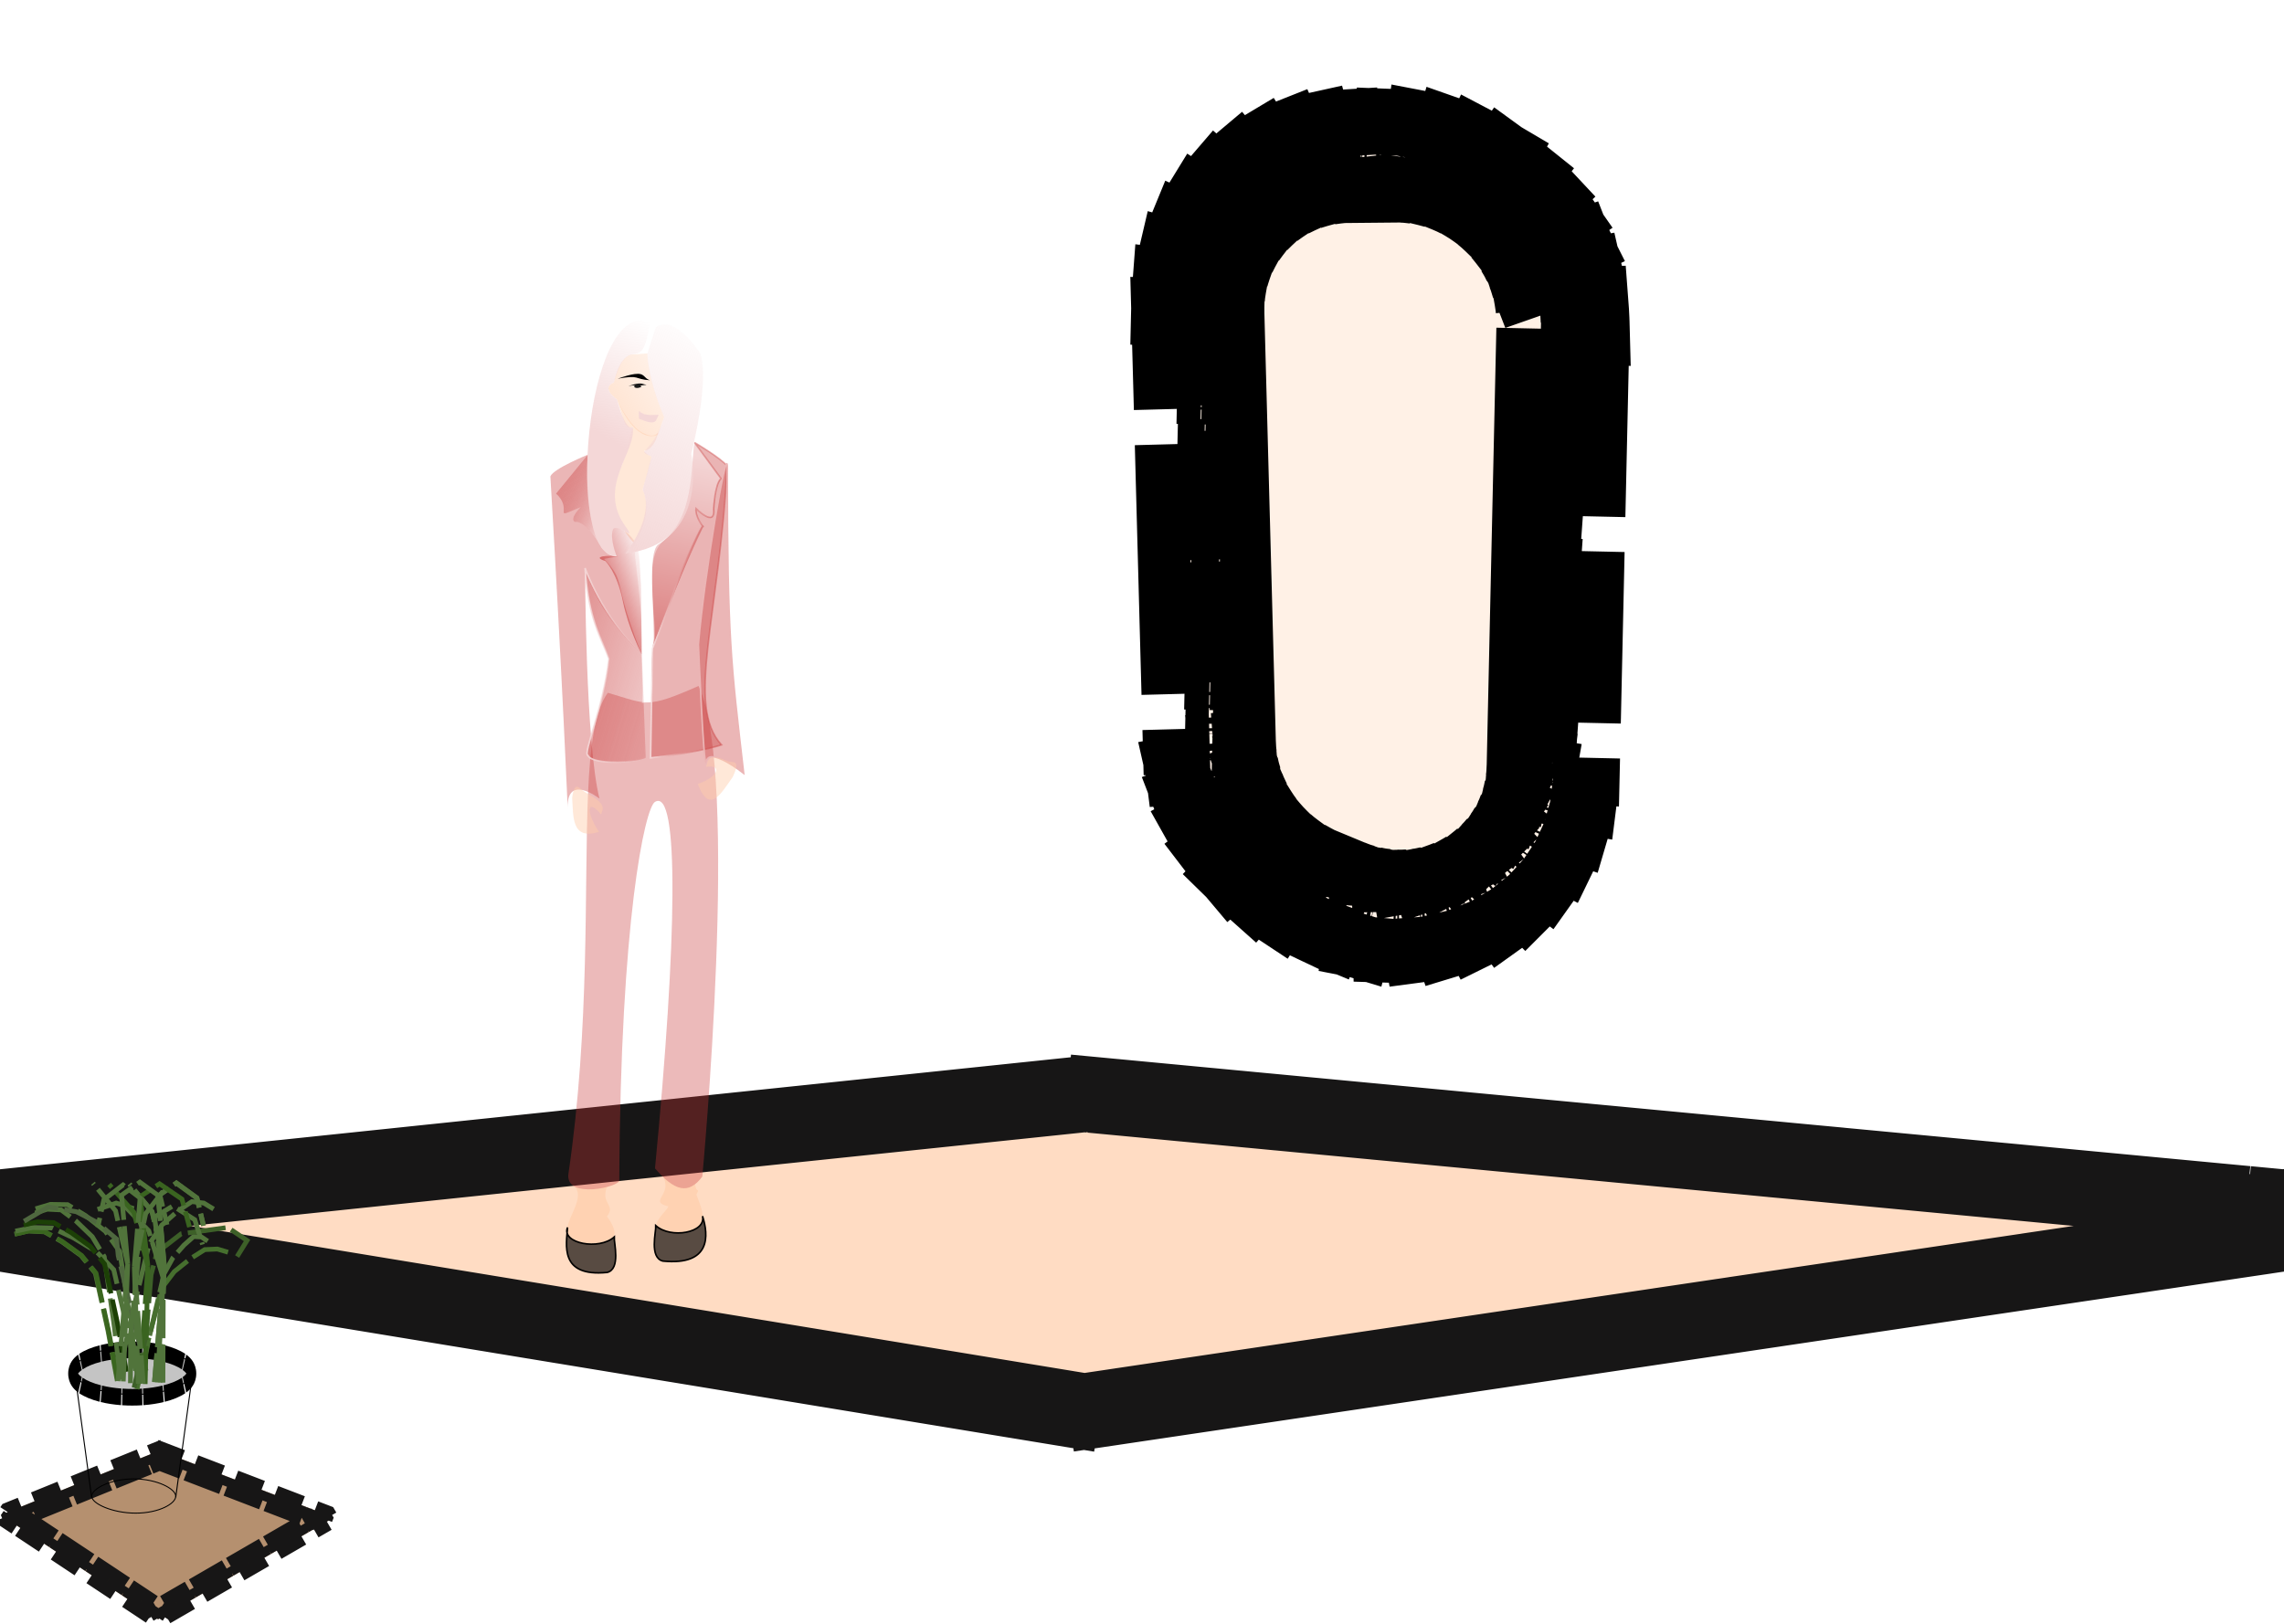 <svg width="1440" height="1024" viewBox="0 0 1440 1024" fill="none" xmlns="http://www.w3.org/2000/svg">
<g clip-path="url(#clip0)">
<rect width="1440" height="1024" fill="white"/>
<g filter="url(#filter0_d)">
<path d="M100.507 910.782L210.441 953.001L99.673 1017.14L0.51 951.354L100.507 910.782Z" fill="#B5906F"/>
<path d="M94.952 913.036L97.73 911.909L98.934 914.878L98.356 916.383L99.764 916.924L99.986 917.468L100.568 917.232L101.175 917.465L101.393 916.897L102.763 916.341L102.169 914.877L103.326 911.864L106.145 912.947L103.994 918.548L109.632 920.713L111.783 915.112L114.602 916.194L112.45 921.795L118.088 923.961L120.239 918.359L123.058 919.442L120.907 925.043L126.545 927.208L128.696 921.607L131.514 922.69L129.363 928.291L135.001 930.456L137.152 924.855L139.971 925.937L137.82 931.538L143.457 933.703L145.609 928.102L148.427 929.185L146.276 934.786L151.914 936.951L154.065 931.35L156.884 932.432L154.733 938.034L160.37 940.199L162.521 934.597L165.34 935.68L163.189 941.281L168.827 943.446L170.978 937.845L173.797 938.928L171.646 944.529L177.283 946.694L179.434 941.093L182.253 942.175L180.102 947.776L185.74 949.942L187.891 944.34L190.71 945.423L188.559 951.024L194.196 953.189L196.347 947.588L199.166 948.671L197.227 953.718L196.886 953.916L197.045 954.192L197.015 954.272L197.113 954.309L199.892 959.109L197.255 960.636L194.248 955.443L188.974 958.497L191.98 963.69L189.343 965.217L186.336 960.024L181.062 963.078L184.068 968.271L181.431 969.798L178.424 964.605L173.15 967.659L176.156 972.852L173.519 974.379L170.512 969.186L165.238 972.241L168.244 977.433L165.607 978.96L162.6 973.768L157.326 976.822L160.332 982.014L157.695 983.541L154.688 978.349L149.414 981.403L152.42 986.595L149.783 988.122L146.776 982.93L141.502 985.984L144.508 991.176L141.871 992.703L138.864 987.511L133.59 990.565L136.596 995.757L133.959 997.284L130.952 992.092L125.678 995.146L128.684 1000.34L126.047 1001.87L123.04 996.673L117.766 999.727L120.772 1004.92L118.135 1006.45L115.128 1001.25L109.854 1004.31L112.86 1009.5L110.223 1011.03L107.216 1005.83L101.942 1008.89L104.948 1014.08L102.311 1015.61L101.554 1014.3L102.99 1012.14L100.447 1010.45L99.847 1011.35L99.304 1010.42L96.667 1011.94L97.967 1014.19L97.131 1015.45L94.588 1013.76L97.905 1008.76L92.82 1005.39L89.503 1010.39L86.96 1008.7L90.277 1003.7L85.192 1000.33L81.875 1005.33L79.332 1003.64L82.649 998.642L77.564 995.269L74.247 1000.27L71.704 998.582L75.021 993.582L69.936 990.208L66.619 995.208L64.076 993.522L67.393 988.522L62.308 985.148L58.991 990.148L56.448 988.462L59.765 983.462L54.68 980.088L51.363 985.088L48.82 983.402L52.137 978.402L47.052 975.028L43.735 980.028L41.192 978.341L44.509 973.342L39.424 969.968L36.107 974.968L33.564 973.281L36.881 968.281L31.796 964.908L28.479 969.908L25.936 968.221L29.253 963.221L24.168 959.848L20.851 964.848L18.308 963.161L21.625 958.161L16.54 954.788L13.223 959.788L10.68 958.101L13.997 953.101L13.301 952.64L13.876 952.406L11.621 946.846L14.398 945.719L16.654 951.279L22.209 949.025L19.954 943.465L22.731 942.338L24.987 947.898L30.543 945.644L28.287 940.084L31.065 938.957L33.32 944.517L38.876 942.263L36.62 936.703L39.398 935.576L41.654 941.136L47.209 938.882L44.953 933.322L47.731 932.195L49.987 937.755L55.542 935.501L53.286 929.941L56.064 928.814L58.32 934.374L63.875 932.12L61.619 926.56L64.397 925.433L66.653 930.993L72.208 928.739L69.953 923.179L72.73 922.052L74.986 927.612L80.541 925.358L78.286 919.798L81.063 918.671L83.319 924.231L88.875 921.977L86.619 916.417L89.397 915.29L91.652 920.85L97.208 918.595L94.952 913.036ZM203.743 953.596L204.804 950.836L205.913 951.262L207.092 953.299L206.282 955.409L205.167 956.055L203.743 953.596ZM7.303 952.152L5.595 954.728L4.936 954.291L3.907 951.753L5.52 949.322L6.065 949.1L7.303 952.152Z" stroke="#171616" stroke-width="12" stroke-dasharray="6 3"/>
</g>
<g filter="url(#filter1_i)">
<path d="M683.697 698L1440 769.546L683.697 882L0 769.546L683.697 698Z" fill="#FFCEAA" fill-opacity="0.71"/>
</g>
<path d="M685.204 682.071L683.617 681.921L682.032 682.087L680.546 682.242L682.211 698.156L679.239 698.467L677.573 682.553L674.601 682.865L676.266 698.778L673.293 699.089L671.628 683.176L668.656 683.487L670.321 699.4L667.348 699.711L665.683 683.798L662.71 684.109L664.376 700.022L661.403 700.333L659.738 684.42L656.765 684.731L658.43 700.644L655.458 700.955L653.793 685.042L650.82 685.353L652.485 701.266L649.513 701.577L647.847 685.664L644.875 685.975L646.54 701.888L643.567 702.199L641.902 686.286L638.93 686.597L640.595 702.511L637.622 702.822L635.957 686.908L632.984 687.22L634.65 703.133L631.677 703.444L630.012 687.531L627.039 687.842L628.704 703.755L625.732 704.066L624.067 688.153L621.094 688.464L622.759 704.377L619.787 704.688L618.121 688.775L615.149 689.086L616.814 704.999L613.841 705.31L612.176 689.397L609.204 689.708L610.869 705.621L607.896 705.932L606.231 690.019L603.258 690.33L604.924 706.243L601.951 706.554L600.286 690.641L597.313 690.952L598.978 706.866L596.006 707.177L594.341 691.263L591.368 691.575L593.033 707.488L590.061 707.799L588.395 691.886L585.423 692.197L587.088 708.11L584.115 708.421L582.45 692.508L579.478 692.819L581.143 708.732L578.17 709.043L576.505 693.13L573.532 693.441L575.198 709.354L572.225 709.665L570.56 693.752L567.587 694.063L569.252 709.976L566.28 710.287L564.615 694.374L561.642 694.685L563.307 710.598L560.335 710.909L558.669 694.996L555.697 695.307L557.362 711.221L554.389 711.532L552.724 695.618L549.752 695.93L551.417 711.843L548.444 712.154L546.779 696.241L543.806 696.552L545.472 712.465L542.499 712.776L540.834 696.863L537.861 697.174L539.526 713.087L536.554 713.398L534.889 697.485L531.916 697.796L533.581 713.709L530.609 714.02L528.943 698.107L525.971 698.418L527.636 714.331L524.663 714.642L522.998 698.729L520.026 699.04L521.691 714.953L518.718 715.264L517.053 699.351L514.08 699.662L515.746 715.576L512.773 715.887L511.108 699.973L508.135 700.285L509.8 716.198L506.828 716.509L505.163 700.596L502.19 700.907L503.855 716.82L500.883 717.131L499.217 701.218L496.245 701.529L497.91 717.442L494.937 717.753L493.272 701.84L490.3 702.151L491.965 718.064L488.992 718.375L487.327 702.462L484.354 702.773L486.02 718.686L483.047 718.997L481.382 703.084L478.409 703.395L480.074 719.308L477.102 719.619L475.437 703.706L472.464 704.017L474.129 719.93L471.157 720.242L469.491 704.328L466.519 704.64L468.184 720.553L465.211 720.864L463.546 704.951L460.574 705.262L462.239 721.175L459.266 721.486L457.601 705.573L454.628 705.884L456.294 721.797L453.321 722.108L451.656 706.195L448.683 706.506L450.348 722.419L447.376 722.73L445.711 706.817L442.738 707.128L444.403 723.041L441.431 723.352L439.765 707.439L436.793 707.75L438.458 723.663L435.485 723.974L433.82 708.061L430.848 708.372L432.513 724.285L429.54 724.597L427.875 708.683L424.902 708.995L426.568 724.908L423.595 725.219L421.93 709.306L418.957 709.617L420.622 725.53L417.65 725.841L415.985 709.928L413.012 710.239L414.677 726.152L411.705 726.463L410.039 710.55L407.067 710.861L408.732 726.774L405.76 727.085L404.094 711.172L401.122 711.483L402.787 727.396L399.814 727.707L398.149 711.794L395.176 712.105L396.842 728.018L393.869 728.329L392.204 712.416L389.231 712.727L390.897 728.64L387.924 728.952L386.259 713.038L383.286 713.35L384.951 729.263L381.979 729.574L380.313 713.661L377.341 713.972L379.006 729.885L376.034 730.196L374.368 714.283L371.396 714.594L373.061 730.507L370.088 730.818L368.423 714.905L365.45 715.216L367.116 731.129L364.143 731.44L362.478 715.527L359.505 715.838L361.171 731.751L358.198 732.062L356.533 716.149L353.56 716.46L355.225 732.373L352.253 732.684L350.587 716.771L347.615 717.082L349.28 732.995L346.308 733.307L344.642 717.393L341.67 717.705L343.335 733.618L340.362 733.929L338.697 718.016L335.724 718.327L337.39 734.24L334.417 734.551L332.752 718.638L329.779 718.949L331.445 734.862L328.472 735.173L326.807 719.26L323.834 719.571L325.499 735.484L322.527 735.795L320.862 719.882L317.889 720.193L319.554 736.106L316.582 736.417L314.916 720.504L311.944 720.815L313.609 736.728L310.636 737.039L308.971 721.126L305.999 721.437L307.664 737.35L304.691 737.662L303.026 721.748L300.053 722.059L301.719 737.973L298.746 738.284L297.081 722.371L294.108 722.682L295.773 738.595L292.801 738.906L291.135 722.993L288.163 723.304L289.828 739.217L286.856 739.528L285.19 723.615L282.218 723.926L283.883 739.839L280.91 740.15L279.245 724.237L276.273 724.548L277.938 740.461L274.965 740.772L273.3 724.859L270.327 725.17L271.993 741.083L269.02 741.394L267.355 725.481L264.382 725.792L266.047 741.705L263.075 742.017L261.41 726.103L258.437 726.414L260.102 742.328L257.13 742.639L255.464 726.726L252.492 727.037L254.157 742.95L251.184 743.261L249.519 727.348L246.547 727.659L248.212 743.572L245.239 743.883L243.574 727.97L240.601 728.281L242.267 744.194L239.294 744.505L237.629 728.592L234.656 728.903L236.321 744.816L233.349 745.127L231.684 729.214L228.711 729.525L230.376 745.438L227.404 745.749L225.738 729.836L222.766 730.147L224.431 746.06L221.458 746.372L219.793 730.458L216.821 730.769L218.486 746.683L215.513 746.994L213.848 731.081L210.875 731.392L212.541 747.305L209.568 747.616L207.903 731.703L204.93 732.014L206.595 747.927L203.623 748.238L201.958 732.325L198.985 732.636L200.65 748.549L197.678 748.86L196.012 732.947L193.04 733.258L194.705 749.171L191.732 749.482L190.067 733.569L187.095 733.88L188.76 749.793L185.787 750.104L184.122 734.191L181.149 734.502L182.815 750.415L179.842 750.727L178.177 734.813L175.204 735.124L176.869 751.038L173.897 751.349L172.232 735.436L169.259 735.747L170.924 751.66L167.952 751.971L166.286 736.058L163.314 736.369L164.979 752.282L162.006 752.593L160.341 736.68L157.369 736.991L159.034 752.904L156.061 753.215L154.396 737.302L151.423 737.613L153.089 753.526L150.116 753.837L148.451 737.924L145.478 738.235L147.143 754.148L144.171 754.459L142.506 738.546L139.533 738.857L141.198 754.77L138.226 755.082L136.56 739.168L133.588 739.479L135.253 755.393L132.28 755.704L130.615 739.791L127.643 740.102L129.308 756.015L126.335 756.326L124.67 740.413L121.697 740.724L123.363 756.637L120.39 756.948L118.725 741.035L115.752 741.346L117.417 757.259L114.445 757.57L112.78 741.657L109.807 741.968L111.472 757.881L108.5 758.192L106.834 742.279L103.862 742.59L105.527 758.503L102.554 758.814L100.889 742.901L97.917 743.212L99.582 759.125L96.609 759.437L94.944 743.523L91.971 743.834L93.637 759.748L90.664 760.059L88.999 744.146L86.026 744.457L87.692 760.37L84.719 760.681L83.054 744.768L80.081 745.079L81.746 760.992L78.774 761.303L77.108 745.39L74.136 745.701L75.801 761.614L72.829 761.925L71.163 746.012L68.191 746.323L69.856 762.236L66.883 762.547L65.218 746.634L62.245 746.945L63.911 762.858L60.938 763.169L59.273 747.256L56.3 747.567L57.965 763.48L57.47 763.532L57.59 762.804L54.842 762.352L53.328 747.878L50.355 748.189L52.02 764.103L51.257 764.182L51.645 761.826L48.727 761.346L47.382 748.501L44.41 748.812L45.669 760.843L42.727 760.359L42.657 760.782L41.437 749.123L38.465 749.434L39.553 759.837L36.782 759.381L36.61 760.426L35.492 749.745L32.519 750.056L33.438 758.831L30.836 758.403L30.562 760.07L29.547 750.367L26.574 750.678L27.322 757.825L24.891 757.425L24.515 759.715L23.602 750.989L20.629 751.3L21.207 756.819L18.946 756.448L18.467 759.359L17.656 751.611L14.684 751.922L15.091 755.813L13.001 755.47L12.42 759.003L11.711 752.233L8.739 752.544L8.975 754.808L7.056 754.492L6.372 758.647L5.766 752.856L2.793 753.167L2.86 753.802L2.597 753.758L0.918 763.964L-0.179 753.478L-1.665 753.633L-2.597 785.334L-1.11 785.579L0.594 775.218L1.665 785.459L1.967 785.428L1.862 786.068L4.835 786.556L5.723 781.158L6.124 784.993L8.18 784.778L7.807 787.045L10.78 787.534L11.77 781.514L12.069 784.371L14.393 784.127L13.752 788.023L16.725 788.512L17.818 781.87L18.014 783.749L20.606 783.477L19.698 789.001L22.67 789.49L23.865 782.225L23.959 783.126L26.819 782.827L25.643 789.979L28.616 790.468L29.926 782.502L32.877 782.193L32.106 774.827L34.185 775.169L31.588 790.957L34.561 791.446L36.139 781.852L38.822 781.571L38.222 775.833L40.13 776.147L37.533 791.935L40.506 792.424L42.352 781.202L44.768 780.949L44.338 776.839L46.075 777.125L43.478 792.913L46.451 793.401L48.565 780.552L50.713 780.327L50.453 777.845L52.02 778.103L49.424 793.89L52.396 794.379L54.778 779.901L56.658 779.705L56.569 778.851L57.966 779.08L55.369 794.868L58.342 795.357L60.938 779.569L63.911 780.058L61.314 795.846L64.287 796.335L66.883 780.547L69.856 781.036L67.259 796.824L70.232 797.313L72.829 781.525L75.801 782.014L73.204 797.802L76.177 798.291L78.774 782.503L81.746 782.992L79.15 798.78L82.122 799.269L84.719 783.481L87.692 783.97L85.095 799.758L88.067 800.246L90.664 784.459L93.637 784.948L91.04 800.735L94.013 801.224L96.609 785.436L99.582 785.925L96.985 801.713L99.958 802.202L102.555 786.414L105.527 786.903L102.93 802.691L105.903 803.18L108.5 787.392L111.472 787.881L108.876 803.669L111.848 804.158L114.445 788.37L117.418 788.859L114.821 804.647L117.793 805.136L120.39 789.348L123.363 789.837L120.766 805.625L123.739 806.114L126.335 790.326L129.308 790.815L126.711 806.603L129.684 807.091L132.281 791.304L135.253 791.793L132.656 807.58L135.629 808.069L138.226 792.281L141.198 792.77L138.602 808.558L141.574 809.047L144.171 793.259L147.144 793.748L144.547 809.536L147.519 810.025L150.116 794.237L153.089 794.726L150.492 810.514L153.465 811.003L156.061 795.215L159.034 795.704L156.437 811.492L159.41 811.981L162.007 796.193L164.979 796.682L162.382 812.47L165.355 812.959L167.952 797.171L170.924 797.66L168.328 813.448L171.3 813.937L173.897 798.149L176.87 798.638L174.273 814.425L177.245 814.914L179.842 799.126L182.815 799.615L180.218 815.403L183.191 815.892L185.787 800.104L188.76 800.593L186.163 816.381L189.136 816.87L191.733 801.082L194.705 801.571L192.108 817.359L195.081 817.848L197.678 802.06L200.65 802.549L198.054 818.337L201.026 818.826L203.623 803.038L206.596 803.527L203.999 819.315L206.971 819.804L209.568 804.016L212.541 804.505L209.944 820.293L212.917 820.782L215.513 804.994L218.486 805.483L215.889 821.27L218.862 821.759L221.459 805.972L224.431 806.46L221.834 822.248L224.807 822.737L227.404 806.949L230.376 807.438L227.78 823.226L230.752 823.715L233.349 807.927L236.322 808.416L233.725 824.204L236.697 824.693L239.294 808.905L242.267 809.394L239.67 825.182L242.643 825.671L245.239 809.883L248.212 810.372L245.615 826.16L248.588 826.649L251.185 810.861L254.157 811.35L251.56 827.138L254.533 827.627L257.13 811.839L260.102 812.328L257.506 828.115L260.478 828.604L263.075 812.817L266.048 813.305L263.451 829.093L266.423 829.582L269.02 813.794L271.993 814.283L269.396 830.071L272.369 830.56L274.965 814.772L277.938 815.261L275.341 831.049L278.314 831.538L280.911 815.75L283.883 816.239L281.286 832.027L284.259 832.516L286.856 816.728L289.828 817.217L287.232 833.005L290.204 833.494L292.801 817.706L295.774 818.195L293.177 833.983L296.149 834.472L298.746 818.684L301.719 819.173L299.122 834.96L302.095 835.449L304.691 819.662L307.664 820.15L305.067 835.938L308.04 836.427L310.637 820.639L313.609 821.128L311.012 836.916L313.985 837.405L316.582 821.617L319.554 822.106L316.958 837.894L319.93 838.383L322.527 822.595L325.5 823.084L322.903 838.872L325.875 839.361L328.472 823.573L331.445 824.062L328.848 839.85L331.821 840.339L334.417 824.551L337.39 825.04L334.793 840.828L337.766 841.317L340.363 825.529L343.335 826.018L340.738 841.806L343.711 842.294L346.308 826.507L349.28 826.995L346.684 842.783L349.656 843.272L352.253 827.484L355.226 827.973L352.629 843.761L355.601 844.25L358.198 828.462L361.171 828.951L358.574 844.739L361.547 845.228L364.143 829.44L367.116 829.929L364.519 845.717L367.492 846.206L370.089 830.418L373.061 830.907L370.465 846.695L373.437 847.184L376.034 831.396L379.006 831.885L376.41 847.673L379.382 848.162L381.979 832.374L384.952 832.863L382.355 848.651L385.328 849.139L387.924 833.352L390.897 833.841L388.3 849.628L391.273 850.117L393.87 834.329L396.842 834.818L394.245 850.606L397.218 851.095L399.815 835.307L402.787 835.796L400.191 851.584L403.163 852.073L405.76 836.285L408.732 836.774L406.136 852.562L409.108 853.051L411.705 837.263L414.678 837.752L412.081 853.54L415.054 854.029L417.65 838.241L420.623 838.73L418.026 854.518L420.999 855.007L423.596 839.219L426.568 839.708L423.971 855.496L426.944 855.984L429.541 840.197L432.513 840.686L429.917 856.473L432.889 856.962L435.486 841.174L438.458 841.663L435.862 857.451L438.834 857.94L441.431 842.152L444.404 842.641L441.807 858.429L444.78 858.918L447.376 843.13L450.349 843.619L447.752 859.407L450.725 859.896L453.322 844.108L456.294 844.597L453.697 860.385L456.67 860.874L459.267 845.086L462.239 845.575L459.643 861.363L462.615 861.852L465.212 846.064L468.185 846.553L465.588 862.341L468.56 862.829L471.157 847.042L474.13 847.531L471.533 863.318L474.506 863.807L477.102 848.019L480.075 848.508L477.478 864.296L480.451 864.785L483.048 848.997L486.02 849.486L483.423 865.274L486.396 865.763L488.993 849.975L491.965 850.464L489.369 866.252L492.341 866.741L494.938 850.953L497.911 851.442L495.314 867.23L498.286 867.719L500.883 851.931L503.856 852.42L501.259 868.208L504.232 868.697L506.828 852.909L509.801 853.398L507.204 869.186L510.177 869.674L512.773 853.887L515.746 854.376L513.149 870.163L516.122 870.652L518.719 854.864L521.691 855.353L519.094 871.141L522.067 871.63L524.664 855.842L527.636 856.331L525.04 872.119L528.012 872.608L530.609 856.82L533.581 857.309L530.985 873.097L533.957 873.586L536.554 857.798L539.527 858.287L536.93 874.075L539.902 874.564L542.499 858.776L545.472 859.265L542.875 875.053L545.848 875.542L548.444 859.754L551.417 860.243L548.82 876.031L551.793 876.519L554.389 860.732L557.362 861.221L554.765 877.008L557.738 877.497L560.335 861.709L563.307 862.198L560.71 877.986L563.683 878.475L566.28 862.687L569.252 863.176L566.656 878.964L569.628 879.453L572.225 863.665L575.198 864.154L572.601 879.942L575.573 880.431L578.17 864.643L581.143 865.132L578.546 880.92L581.518 881.409L584.115 865.621L587.088 866.11L584.491 881.898L587.464 882.387L590.06 866.599L593.033 867.088L590.436 882.875L593.409 883.364L596.005 867.577L598.978 868.065L596.381 883.853L599.354 884.342L601.951 868.554L604.923 869.043L602.326 884.831L605.299 885.32L607.896 869.532L610.868 870.021L608.272 885.809L611.244 886.298L613.841 870.51L616.813 870.999L614.217 886.787L617.189 887.276L619.786 871.488L622.759 871.977L620.162 887.765L623.134 888.254L625.731 872.466L628.704 872.955L626.107 888.743L629.08 889.231L631.676 873.444L634.649 873.933L632.052 889.72L635.025 890.209L637.621 874.421L640.594 874.91L637.997 890.698L640.97 891.187L643.567 875.399L646.539 875.888L643.942 891.676L646.915 892.165L649.512 876.377L652.484 876.866L649.888 892.654L652.86 893.143L655.457 877.355L658.43 877.844L655.833 893.632L658.805 894.121L661.402 878.333L664.375 878.822L661.778 894.61L664.75 895.099L667.347 879.311L670.32 879.8L667.723 895.588L670.696 896.076L673.292 880.289L676.265 880.778L673.668 896.565L676.641 897.054L679.237 881.266L682.21 881.755L679.613 897.543L681.101 897.788L683.573 898.194L686.051 897.826L687.539 897.605L685.186 881.779L688.164 881.336L690.517 897.162L693.495 896.719L691.141 880.893L694.119 880.45L696.472 896.276L699.45 895.834L697.096 880.008L700.074 879.565L702.427 895.391L705.405 894.948L703.052 879.122L706.029 878.68L708.382 894.506L711.36 894.063L709.007 878.237L711.984 877.794L714.338 893.62L717.315 893.177L714.962 877.351L717.94 876.909L720.293 892.735L723.27 892.292L720.917 876.466L723.895 876.023L726.248 891.849L729.225 891.406L726.872 875.58L729.85 875.138L732.203 890.964L735.18 890.521L732.827 874.695L735.805 874.252L738.158 890.078L741.136 889.635L738.782 873.809L741.76 873.367L744.113 889.193L747.091 888.75L744.738 872.924L747.715 872.481L750.068 888.307L753.046 887.865L750.693 872.039L753.67 871.596L756.023 887.422L759.001 886.979L756.648 871.153L759.625 870.71L761.979 886.536L764.956 886.094L762.603 870.268L765.581 869.825L767.934 885.651L770.911 885.208L768.558 869.382L771.536 868.939L773.889 884.765L776.867 884.323L774.513 868.497L777.491 868.054L779.844 883.88L782.822 883.437L780.469 867.611L783.446 867.169L785.799 882.995L788.777 882.552L786.424 866.726L789.401 866.283L791.754 882.109L794.732 881.666L792.379 865.84L795.356 865.398L797.709 881.224L800.687 880.781L798.334 864.955L801.312 864.512L803.665 880.338L806.642 879.895L804.289 864.069L807.267 863.627L809.62 879.453L812.597 879.01L810.244 863.184L813.222 862.741L815.575 878.567L818.552 878.124L816.199 862.298L819.177 861.856L821.53 877.682L824.508 877.239L822.154 861.413L825.132 860.97L827.485 876.796L830.463 876.354L828.11 860.528L831.087 860.085L833.44 875.911L836.418 875.468L834.065 859.642L837.042 859.199L839.395 875.025L842.373 874.583L840.02 858.757L842.997 858.314L845.351 874.14L848.328 873.697L845.975 857.871L848.953 857.428L851.306 873.254L854.283 872.812L851.93 856.986L854.908 856.543L857.261 872.369L860.238 871.926L857.885 856.1L860.863 855.657L863.216 871.484L866.194 871.041L863.84 855.215L866.818 854.772L869.171 870.598L872.149 870.155L869.796 854.329L872.773 853.887L875.126 869.713L878.104 869.27L875.751 853.444L878.728 853.001L881.081 868.827L884.059 868.384L881.706 852.558L884.683 852.116L887.036 867.942L890.014 867.499L887.661 851.673L890.638 851.23L892.992 867.056L895.969 866.613L893.616 850.787L896.594 850.345L898.947 866.171L901.924 865.728L899.571 849.902L902.549 849.459L904.902 865.285L907.879 864.843L905.526 849.017L908.504 848.574L910.857 864.4L913.835 863.957L911.481 848.131L914.459 847.688L916.812 863.514L919.79 863.072L917.437 847.246L920.414 846.803L922.767 862.629L925.745 862.186L923.392 846.36L926.369 845.917L928.722 861.743L931.7 861.301L929.347 845.475L932.324 845.032L934.678 860.858L937.655 860.415L935.302 844.589L938.28 844.146L940.633 859.973L943.61 859.53L941.257 843.704L944.235 843.261L946.588 859.087L949.565 858.644L947.212 842.818L950.19 842.376L952.543 858.202L955.521 857.759L953.167 841.933L956.145 841.49L958.498 857.316L961.476 856.873L959.123 841.047L962.1 840.605L964.453 856.431L967.431 855.988L965.078 840.162L968.055 839.719L970.409 855.545L973.386 855.102L971.033 839.276L974.01 838.834L976.364 854.66L979.341 854.217L976.988 838.391L979.966 837.948L982.319 853.774L985.296 853.332L982.943 837.506L985.921 837.063L988.274 852.889L991.252 852.446L988.898 836.62L991.876 836.177L994.229 852.003L997.207 851.561L994.854 835.735L997.831 835.292L1000.18 851.118L1003.16 850.675L1000.81 834.849L1003.79 834.406L1006.14 850.232L1009.12 849.79L1006.76 833.964L1009.74 833.521L1012.09 849.347L1015.07 848.904L1012.72 833.078L1015.7 832.635L1018.05 848.461L1021.03 848.019L1018.67 832.193L1021.65 831.75L1024 847.576L1026.98 847.133L1024.63 831.307L1027.61 830.865L1029.96 846.691L1032.94 846.248L1030.58 830.422L1033.56 829.979L1035.92 845.805L1038.89 845.362L1036.54 829.536L1039.52 829.094L1041.87 844.92L1044.85 844.477L1042.49 828.651L1045.47 828.208L1047.83 844.034L1050.8 843.591L1048.45 827.765L1051.43 827.323L1053.78 843.149L1056.76 842.706L1054.41 826.88L1057.38 826.437L1059.74 842.263L1062.71 841.82L1060.36 825.994L1063.34 825.552L1065.69 841.378L1068.67 840.935L1066.32 825.109L1069.29 824.666L1071.65 840.492L1074.62 840.05L1072.27 824.224L1075.25 823.781L1077.6 839.607L1080.58 839.164L1078.23 823.338L1081.2 822.895L1083.56 838.721L1086.53 838.279L1084.18 822.453L1087.16 822.01L1089.51 837.836L1092.49 837.393L1090.14 821.567L1093.11 821.124L1095.47 836.95L1098.44 836.508L1096.09 820.682L1099.07 820.239L1101.42 836.065L1104.4 835.622L1102.05 819.796L1105.02 819.353L1107.38 835.179L1110.35 834.737L1108 818.911L1110.98 818.468L1113.33 834.294L1116.31 833.851L1113.96 818.025L1116.93 817.583L1119.29 833.409L1122.27 832.966L1119.91 817.14L1122.89 816.697L1125.24 832.523L1128.22 832.08L1125.87 816.254L1128.84 815.812L1131.2 831.638L1134.18 831.195L1131.82 815.369L1134.8 814.926L1137.15 830.752L1140.13 830.309L1137.78 814.483L1140.76 814.041L1143.11 829.867L1146.09 829.424L1143.73 813.598L1146.71 813.155L1149.06 828.981L1152.04 828.538L1149.69 812.712L1152.67 812.27L1155.02 828.096L1158 827.653L1155.64 811.827L1158.62 811.384L1160.97 827.21L1163.95 826.768L1161.6 810.942L1164.58 810.499L1166.93 826.325L1169.91 825.882L1167.55 810.056L1170.53 809.613L1172.88 825.439L1175.86 824.997L1173.51 809.171L1176.49 808.728L1178.84 824.554L1181.82 824.111L1179.46 808.285L1182.44 807.842L1184.79 823.668L1187.77 823.226L1185.42 807.4L1188.4 806.957L1190.75 822.783L1193.73 822.34L1191.37 806.514L1194.35 806.071L1196.7 821.897L1199.68 821.455L1197.33 805.629L1200.31 805.186L1202.66 821.012L1205.64 820.569L1203.28 804.743L1206.26 804.301L1208.61 820.127L1211.59 819.684L1209.24 803.858L1212.22 803.415L1214.57 819.241L1217.55 818.798L1215.19 802.972L1218.17 802.53L1220.53 818.356L1223.5 817.913L1221.15 802.087L1224.13 801.644L1226.48 817.47L1229.46 817.027L1227.1 801.201L1230.08 800.759L1232.44 816.585L1235.41 816.142L1233.06 800.316L1236.04 799.873L1238.39 815.699L1241.37 815.256L1239.02 799.43L1241.99 798.988L1244.35 814.814L1247.32 814.371L1244.97 798.545L1247.95 798.102L1250.3 813.928L1253.28 813.486L1250.93 797.66L1253.9 797.217L1256.26 813.043L1259.23 812.6L1256.88 796.774L1259.86 796.331L1262.21 812.157L1265.19 811.715L1262.84 795.889L1265.81 795.446L1268.17 811.272L1271.14 810.829L1268.79 795.003L1271.77 794.56L1274.12 810.386L1277.1 809.944L1274.75 794.118L1277.72 793.675L1280.08 809.501L1283.05 809.058L1280.7 793.232L1283.68 792.789L1286.03 808.616L1289.01 808.173L1286.66 792.347L1289.63 791.904L1291.99 807.73L1294.96 807.287L1292.61 791.461L1295.59 791.019L1297.94 806.845L1300.92 806.402L1298.57 790.576L1301.54 790.133L1303.9 805.959L1306.88 805.516L1304.52 789.69L1307.5 789.248L1309.85 805.074L1312.83 804.631L1310.48 788.805L1313.45 788.362L1315.81 804.188L1318.79 803.745L1316.43 787.919L1319.41 787.477L1321.76 803.303L1324.74 802.86L1322.39 787.034L1325.36 786.591L1327.72 802.417L1330.7 801.975L1328.34 786.148L1331.32 785.706L1333.67 801.532L1336.65 801.089L1334.3 785.263L1337.28 784.82L1339.63 800.646L1342.61 800.204L1340.25 784.378L1343.23 783.935L1345.58 799.761L1348.56 799.318L1346.21 783.492L1349.19 783.049L1351.54 798.875L1354.52 798.433L1352.16 782.607L1355.14 782.164L1357.49 797.99L1360.47 797.547L1358.12 781.721L1361.1 781.278L1363.45 797.104L1366.43 796.662L1364.07 780.836L1367.05 780.393L1369.4 796.219L1372.38 795.776L1370.03 779.95L1373.01 779.508L1375.36 795.334L1378.34 794.891L1375.98 779.065L1377.54 778.834L1377.45 779.701L1379.15 779.861L1381.31 794.448L1384.29 794.005L1381.94 778.179L1383.63 777.928L1383.41 780.264L1385.32 780.445L1387.27 793.563L1390.25 793.12L1387.89 777.294L1389.72 777.022L1389.36 780.827L1391.49 781.029L1393.22 792.677L1396.2 792.234L1393.85 776.408L1395.82 776.116L1395.32 781.391L1397.67 781.613L1399.18 791.792L1402.16 791.349L1399.8 775.523L1401.91 775.21L1401.27 781.954L1403.84 782.197L1405.14 790.906L1408.11 790.463L1405.76 774.637L1408.01 774.303L1407.23 782.518L1410.01 782.781L1411.09 790.021L1414.07 789.578L1411.71 773.752L1414.1 773.397L1413.18 783.081L1416.16 783.363L1416.17 783.256L1417.05 789.135L1420.02 788.693L1419.27 783.657L1422.12 783.926L1422.21 782.934L1423 788.25L1425.98 787.807L1425.45 784.241L1428.07 784.489L1428.25 782.612L1428.96 787.364L1431.93 786.922L1431.62 784.825L1434.03 785.053L1434.29 782.29L1434.91 786.479L1437.89 786.036L1437.8 785.409L1438.49 785.475L1439.41 775.794L1440.87 785.593L1442.35 785.372L1441.51 753.617L1440.02 753.477L1439.08 763.372L1437.65 753.72L1436.98 753.819L1437.04 753.195L1434.06 752.913L1433.64 757.432L1433.18 754.384L1430.89 754.725L1431.09 752.632L1428.11 752.35L1427.6 757.754L1427.23 755.27L1424.79 755.631L1425.13 752.068L1422.15 751.786L1421.56 758.076L1421.27 756.155L1418.7 756.538L1419.18 751.505L1416.2 751.223L1415.52 758.399L1415.32 757.041L1412.6 757.444L1413.22 750.941L1410.24 750.66L1409.48 758.721L1409.36 757.926L1406.51 758.35L1407.26 750.378L1404.29 750.096L1403.44 759.043L1403.41 758.811L1400.43 759.254L1401.42 765.896L1399.8 765.744L1401.31 749.815L1398.33 749.533L1397.37 759.709L1394.47 760.14L1395.24 765.312L1393.85 765.18L1395.35 749.251L1392.38 748.97L1391.28 760.615L1388.52 761.025L1389.07 764.728L1387.89 764.617L1389.4 748.688L1386.42 748.406L1385.18 761.521L1382.56 761.911L1382.9 764.144L1381.94 764.054L1383.44 748.125L1380.47 747.843L1379.09 762.427L1376.61 762.796L1376.72 763.56L1375.98 763.49L1377.49 747.561L1374.51 747.28L1373 763.209L1370.03 762.927L1371.53 746.998L1368.56 746.716L1367.05 762.645L1364.07 762.363L1365.58 746.435L1362.6 746.153L1361.09 762.082L1358.12 761.8L1359.62 745.871L1356.65 745.59L1355.14 761.518L1352.16 761.237L1353.67 745.308L1350.69 745.026L1349.18 760.955L1346.21 760.673L1347.71 744.745L1344.74 744.463L1343.23 760.392L1340.25 760.11L1341.76 744.181L1338.78 743.899L1337.27 759.828L1334.3 759.547L1335.8 743.618L1332.83 743.336L1331.32 759.265L1328.34 758.983L1329.85 743.054L1326.87 742.773L1325.36 758.702L1322.39 758.42L1323.89 742.491L1320.92 742.209L1319.41 758.138L1316.43 757.857L1317.94 741.928L1314.96 741.646L1313.45 757.575L1310.48 757.293L1311.98 741.364L1309.01 741.083L1307.5 757.012L1304.52 756.73L1306.03 740.801L1303.05 740.519L1301.54 756.448L1298.57 756.167L1300.07 740.238L1297.09 739.956L1295.59 755.885L1292.61 755.603L1294.12 739.674L1291.14 739.393L1289.63 755.322L1286.66 755.04L1288.16 739.111L1285.18 738.829L1283.68 754.758L1280.7 754.477L1282.21 738.548L1279.23 738.266L1277.72 754.195L1274.74 753.913L1276.25 737.984L1273.27 737.703L1271.77 753.631L1268.79 753.35L1270.3 737.421L1267.32 737.139L1265.81 753.068L1262.83 752.786L1264.34 736.858L1261.36 736.576L1259.86 752.505L1256.88 752.223L1258.39 736.294L1255.41 736.013L1253.9 751.941L1250.92 751.66L1252.43 735.731L1249.45 735.449L1247.95 751.378L1244.97 751.096L1246.48 735.167L1243.5 734.886L1241.99 750.815L1239.01 750.533L1240.52 734.604L1237.54 734.322L1236.04 750.251L1233.06 749.97L1234.57 734.041L1231.59 733.759L1230.08 749.688L1227.1 749.406L1228.61 733.477L1225.63 733.196L1224.13 749.125L1221.15 748.843L1222.66 732.914L1219.68 732.632L1218.17 748.561L1215.19 748.28L1216.7 732.351L1213.72 732.069L1212.22 747.998L1209.24 747.716L1210.75 731.787L1207.77 731.506L1206.26 747.435L1203.28 747.153L1204.79 731.224L1201.81 730.942L1200.31 746.871L1197.33 746.59L1198.84 730.661L1195.86 730.379L1194.35 746.308L1191.37 746.026L1192.88 730.097L1189.9 729.816L1188.4 745.744L1185.42 745.463L1186.92 729.534L1183.95 729.252L1182.44 745.181L1179.46 744.899L1180.97 728.971L1177.99 728.689L1176.49 744.618L1173.51 744.336L1175.01 728.407L1172.04 728.126L1170.53 744.054L1167.55 743.773L1169.06 727.844L1166.08 727.562L1164.57 743.491L1161.6 743.209L1163.1 727.28L1160.13 726.999L1158.62 742.928L1155.64 742.646L1157.15 726.717L1154.17 726.435L1152.66 742.364L1149.69 742.083L1151.19 726.154L1148.22 725.872L1146.71 741.801L1143.73 741.519L1145.24 725.59L1142.26 725.309L1140.75 741.238L1137.78 740.956L1139.28 725.027L1136.31 724.745L1134.8 740.674L1131.82 740.393L1133.33 724.464L1130.35 724.182L1128.84 740.111L1125.87 739.829L1127.37 723.9L1124.4 723.619L1122.89 739.548L1119.91 739.266L1121.42 723.337L1118.44 723.055L1116.93 738.984L1113.96 738.702L1115.46 722.774L1112.49 722.492L1110.98 738.421L1108 738.139L1109.51 722.21L1106.53 721.929L1105.02 737.857L1102.05 737.576L1103.55 721.647L1100.58 721.365L1099.07 737.294L1096.09 737.012L1097.6 721.084L1094.62 720.802L1093.11 736.731L1090.14 736.449L1091.64 720.52L1088.66 720.238L1087.16 736.167L1084.18 735.886L1085.69 719.957L1082.71 719.675L1081.2 735.604L1078.23 735.322L1079.73 719.393L1076.75 719.112L1075.25 735.041L1072.27 734.759L1073.78 718.83L1070.8 718.548L1069.29 734.477L1066.31 734.196L1067.82 718.267L1064.84 717.985L1063.34 733.914L1060.36 733.632L1061.87 717.703L1058.89 717.422L1057.38 733.351L1054.4 733.069L1055.91 717.14L1052.93 716.858L1051.43 732.787L1048.45 732.506L1049.96 716.577L1046.98 716.295L1045.47 732.224L1042.49 731.942L1044 716.013L1041.02 715.732L1039.52 731.661L1036.54 731.379L1038.05 715.45L1035.07 715.168L1033.56 731.097L1030.58 730.815L1032.09 714.887L1029.11 714.605L1027.61 730.534L1024.63 730.252L1026.14 714.323L1023.16 714.042L1021.65 729.97L1018.67 729.689L1020.18 713.76L1017.2 713.478L1015.7 729.407L1012.72 729.125L1014.23 713.197L1011.25 712.915L1009.74 728.844L1006.76 728.562L1008.27 712.633L1005.29 712.351L1003.79 728.28L1000.81 727.999L1002.31 712.07L999.337 711.788L997.83 727.717L994.853 727.435L996.36 711.506L993.382 711.225L991.875 727.154L988.898 726.872L990.405 710.943L987.427 710.661L985.92 726.59L982.942 726.309L984.449 710.38L981.472 710.098L979.965 726.027L976.987 725.745L978.494 709.816L975.517 709.535L974.01 725.464L971.032 725.182L972.539 709.253L969.561 708.971L968.055 724.9L965.077 724.619L966.584 708.69L963.606 708.408L962.099 724.337L959.122 724.055L960.629 708.126L957.651 707.845L956.144 723.773L953.167 723.492L954.674 707.563L951.696 707.281L950.189 723.21L947.211 722.928L948.718 707L945.741 706.718L944.234 722.647L941.256 722.365L942.763 706.436L939.786 706.155L938.279 722.083L935.301 721.802L936.808 705.873L933.83 705.591L932.324 721.52L929.346 721.238L930.853 705.309L927.875 705.028L926.368 720.957L923.391 720.675L924.898 704.746L921.92 704.464L920.413 720.393L917.436 720.112L918.943 704.183L915.965 703.901L914.458 719.83L911.481 719.548L912.988 703.619L910.01 703.338L908.503 719.267L905.526 718.985L907.032 703.056L904.055 702.774L902.548 718.703L899.571 718.422L901.077 702.493L898.1 702.211L896.593 718.14L893.615 717.858L895.122 701.929L892.145 701.648L890.638 717.577L887.66 717.295L889.167 701.366L886.19 701.084L884.683 717.013L881.705 716.732L883.212 700.803L880.234 700.521L878.728 716.45L875.75 716.168L877.257 700.239L874.279 699.958L872.773 715.887L869.795 715.605L871.302 699.676L868.324 699.394L866.817 715.323L863.84 715.041L865.347 699.113L862.369 698.831L860.862 714.76L857.885 714.478L859.392 698.549L856.414 698.268L854.907 714.196L851.93 713.915L853.437 697.986L850.459 697.704L848.952 713.633L845.975 713.351L847.482 697.423L844.504 697.141L842.997 713.07L840.019 712.788L841.526 696.859L838.549 696.578L837.042 712.506L834.064 712.225L835.571 696.296L832.594 696.014L831.087 711.943L828.109 711.661L829.616 695.732L826.639 695.451L825.132 711.38L822.154 711.098L823.661 695.169L820.684 694.887L819.177 710.816L816.199 710.535L817.706 694.606L814.728 694.324L813.222 710.253L810.244 709.971L811.751 694.042L808.773 693.761L807.266 709.69L804.289 709.408L805.796 693.479L802.818 693.197L801.311 709.126L798.334 708.845L799.841 692.916L796.863 692.634L795.356 708.563L792.379 708.281L793.886 692.352L790.908 692.071L789.401 708L786.424 707.718L787.93 691.789L784.953 691.507L783.446 707.436L780.469 707.155L781.975 691.226L778.998 690.944L777.491 706.873L774.513 706.591L776.02 690.662L773.043 690.381L771.536 706.31L768.558 706.028L770.065 690.099L767.088 689.817L765.581 705.746L762.603 705.464L764.11 689.536L761.133 689.254L759.626 705.183L756.648 704.901L758.155 688.972L755.177 688.691L753.671 704.619L750.693 704.338L752.2 688.409L749.222 688.127L747.715 704.056L744.738 703.774L746.245 687.846L743.267 687.564L741.76 703.493L738.783 703.211L740.29 687.282L737.312 687.001L735.805 702.929L732.828 702.648L734.335 686.719L731.357 686.437L729.85 702.366L726.873 702.084L728.379 686.155L725.402 685.874L723.895 701.803L720.917 701.521L722.424 685.592L719.447 685.31L717.94 701.239L714.962 700.958L716.469 685.029L713.492 684.747L711.985 700.676L709.007 700.394L710.514 684.465L707.537 684.184L706.03 700.113L703.052 699.831L704.559 683.902L701.581 683.62L700.075 699.549L697.097 699.268L698.604 683.339L695.626 683.057L694.12 698.986L691.142 698.704L692.649 682.775L689.671 682.494L688.164 698.423L685.187 698.141L686.694 682.212L685.204 682.071ZM45.681 760.96L46.075 764.725L45.044 764.833L45.681 760.96ZM39.633 760.604L40.13 765.347L38.831 765.483L39.633 760.604ZM33.586 760.248L34.185 765.969L32.618 766.133L33.586 760.248ZM27.538 759.892L28.239 766.591L26.405 766.783L27.538 759.892ZM21.491 759.537L22.294 767.213L20.192 767.433L21.491 759.537ZM15.443 759.181L16.349 767.835L13.979 768.083L15.443 759.181ZM9.396 758.825L10.404 768.458L7.766 768.734L9.396 758.825ZM3.348 758.47L4.459 769.08L1.553 769.384L3.348 758.47ZM28.24 774.191L25.991 773.821L26.889 782.403L28.24 774.191ZM22.294 773.213L19.875 772.815L20.841 782.047L22.294 773.213ZM16.349 772.235L13.76 771.809L14.794 781.692L16.349 772.235ZM10.404 771.258L7.644 770.804L8.746 781.336L10.404 771.258ZM4.459 770.28L1.529 769.798L2.699 780.98L4.459 770.28ZM1405.76 766.307L1407.59 766.48L1406.46 758.882L1405.76 766.307ZM1411.71 766.87L1413.76 767.064L1412.5 758.56L1411.71 766.87ZM1420.19 772.491L1417.67 772.867L1419.19 783.095L1420.19 772.491ZM1425.23 782.773L1423.63 771.981L1426.29 771.585L1425.23 782.773ZM1431.27 782.451L1429.58 771.096L1432.38 770.679L1431.27 782.451ZM1437.31 782.129L1435.54 770.21L1438.48 769.773L1437.31 782.129ZM1417.67 767.434L1419.94 767.648L1418.54 758.238L1417.67 767.434ZM1423.62 767.997L1426.11 768.232L1424.58 757.915L1423.62 767.997ZM1429.58 768.56L1432.28 768.816L1430.62 757.593L1429.58 768.56ZM1435.53 769.124L1438.46 769.4L1436.65 757.271L1435.53 769.124Z" stroke="#171616" stroke-width="32" stroke-dasharray="3 3"/>
<path d="M121.732 864.442C121.732 872.697 104.97 879.389 84.294 879.389C63.617 879.389 46.855 872.697 46.855 864.442C46.855 856.186 63.617 849.494 84.294 849.494C104.97 849.494 121.732 856.186 121.732 864.442Z" fill="#C4C4C4" stroke="black" stroke-width="0.6"/>
<path fill-rule="evenodd" clip-rule="evenodd" d="M76.955 846.215C79.042 846.073 81.184 846 83.369 846C85.553 846 87.696 846.073 89.782 846.215L89.561 856.697C87.549 856.56 85.48 856.489 83.369 856.489C81.257 856.489 79.189 856.56 77.177 856.697L76.955 846.215ZM63.492 848.228C67.385 847.28 71.712 846.604 76.314 846.26L76.559 856.741C72.118 857.073 67.975 857.722 64.284 858.622L63.492 848.228ZM90.423 846.26C95.026 846.604 99.353 847.28 103.245 848.228L102.454 858.622C98.763 857.722 94.62 857.073 90.179 856.741L90.423 846.26ZM49.959 853.774C53.257 851.516 57.709 849.698 62.846 848.39L63.672 858.774C58.749 860.028 54.777 861.706 52.053 863.571L49.959 853.774ZM103.891 848.39C109.028 849.698 113.48 851.516 116.779 853.774L114.685 863.571C111.96 861.706 107.988 860.028 103.065 858.774L103.891 848.39ZM45.18 858.508C46.284 856.791 47.733 855.397 49.31 854.235L51.542 863.934C50.397 864.778 49.639 865.562 49.184 866.192C49.639 866.822 50.397 867.606 51.542 868.451L49.31 878.15C47.733 876.987 46.284 875.594 45.18 873.876C44.092 872.182 43 869.614 43 866.192C43 862.77 44.092 860.202 45.18 858.508ZM48.775 865.494C48.776 865.494 48.779 865.503 48.785 865.522C48.778 865.503 48.775 865.494 48.775 865.494ZM48.785 866.863C48.779 866.881 48.776 866.89 48.775 866.89C48.775 866.89 48.778 866.881 48.785 866.863ZM121.557 858.508C122.646 860.202 123.737 862.77 123.737 866.192C123.737 869.614 122.646 872.182 121.557 873.876C120.453 875.594 119.004 876.987 117.427 878.15L115.195 868.451C116.341 867.606 117.099 866.822 117.553 866.192C117.099 865.562 116.341 864.778 115.195 863.934L117.427 854.235C119.004 855.397 120.453 856.791 121.557 858.508ZM117.962 866.89C117.962 866.89 117.958 866.881 117.953 866.863C117.96 866.881 117.963 866.89 117.962 866.89ZM117.953 865.522C117.958 865.503 117.962 865.494 117.962 865.494C117.963 865.494 117.96 865.503 117.953 865.522ZM62.846 883.995C57.709 882.686 53.257 880.869 49.959 878.61L52.053 868.813C54.777 870.678 58.749 872.356 63.672 873.61L62.846 883.995ZM116.779 878.61C113.48 880.869 109.028 882.686 103.891 883.995L103.065 873.61C107.988 872.356 111.96 870.678 114.685 868.813L116.779 878.61ZM76.314 886.124C71.712 885.78 67.385 885.105 63.492 884.156L64.284 873.763C67.975 874.662 72.118 875.312 76.559 875.644L76.314 886.124ZM103.245 884.156C99.353 885.105 95.026 885.78 90.423 886.124L90.179 875.644C94.62 875.312 98.763 874.662 102.454 873.763L103.245 884.156ZM83.369 886.384C81.184 886.384 79.042 886.311 76.955 886.17L77.177 875.688C79.189 875.824 81.257 875.895 83.369 875.895C85.48 875.895 87.549 875.824 89.561 875.688L89.782 886.17C87.696 886.311 85.553 886.384 83.369 886.384Z" fill="black" stroke="black" stroke-width="0.006"/>
<path d="M110.795 943.55C110.795 948.232 100.202 954.214 85.568 954.214C70.934 954.214 57.801 948.232 57.801 943.55C57.801 938.867 69.664 932.623 84.298 932.623C98.932 932.623 110.795 938.867 110.795 943.55Z" stroke="black" stroke-width="0.6"/>
<path fill-rule="evenodd" clip-rule="evenodd" d="M57.714 944.006L46.836 863.754L46.883 863.733L57.762 943.985L57.714 944.006Z" stroke="black" stroke-width="0.6"/>
<path fill-rule="evenodd" clip-rule="evenodd" d="M110.866 943.905L121.758 863.751L121.711 863.731L110.819 943.884L110.866 943.905Z" stroke="black" stroke-width="0.6"/>
<g filter="url(#filter2_d)">
<path d="M9.151 774.314L17.899 772.291L28.022 772.803L39.014 779.053L51.15 787.841L60.17 798.939L68.111 835.3L73.939 866.849" stroke="#51743B" stroke-width="3" stroke-dasharray="24 4"/>
</g>
<g filter="url(#filter3_d)">
<path d="M9.489 774.238L18.237 772.215L28.36 772.727L39.352 778.977L51.488 787.765L60.508 798.863L68.449 835.224L74.277 866.772" stroke="#3A661F" stroke-width="3" stroke-dasharray="24 4"/>
</g>
<g filter="url(#filter4_d)">
<path d="M9.701 772.383L20.518 770.09L32.952 770.39L46.282 776.609L60.943 785.43L71.703 796.713L80.38 834.169L86.603 866.692" stroke="#51743B" stroke-width="3" stroke-dasharray="24 4"/>
</g>
<g filter="url(#filter5_d)">
<path d="M22.165 760.983L29.777 758.541L38.52 758.984L47.879 765.984L58.168 775.877L65.708 788.459L71.722 829.99L76.021 866.04" stroke="#51743B" stroke-width="3" stroke-dasharray="24 4"/>
</g>
<g filter="url(#filter6_d)">
<path d="M22.439 758.29L31.848 755.509L42.594 755.676L53.975 762.608L66.448 772.502L75.488 785.27L82.112 828.046L86.731 865.206" stroke="#51743B" stroke-width="3" stroke-dasharray="24 4"/>
</g>
<g filter="url(#filter7_d)">
<path d="M130.933 778.711L126.981 776.045L122.056 775.795L116.007 781.182L109.094 789.006L103.393 799.359L95.095 834.897L88.404 865.812" stroke="#51743B" stroke-width="3" stroke-dasharray="24 4"/>
</g>
<g filter="url(#filter8_d)">
<path d="M134.668 758.474L128.486 754.673L120.97 753.752L112.085 759.689L102.033 768.546L93.983 780.692L83.513 823.789L75.21 861.344" stroke="#51743B" stroke-width="3" stroke-dasharray="24 4"/>
</g>
<g filter="url(#filter9_d)">
<path d="M14.923 768.525L23.67 766.502L33.794 767.014L44.785 773.264L56.922 782.052L65.942 793.15L73.882 829.511L79.71 861.06" stroke="#1C4006" stroke-width="3" stroke-dasharray="24 4"/>
</g>
<g filter="url(#filter10_d)">
<path d="M15.178 766.176L30.497 757.06L48.137 760.14L61.017 766.749L73.541 777.419L74.538 787.816L83.645 826.203L92.08 860.485" stroke="#4F683F" stroke-width="3" stroke-dasharray="24 4"/>
</g>
<g filter="url(#filter11_d)">
<path d="M143.761 785.677L137.05 783.666L129.08 784.026L120.02 789.778L109.881 797.907L102.021 808.247L93.203 842.389L86.384 872.024" stroke="#466F2E" stroke-width="3" stroke-dasharray="24 4"/>
</g>
<g filter="url(#filter12_d)">
<path d="M149.491 788.401L155.76 778.268L143.586 770.052L114.15 774.098L98.959 785.839L95.259 799.894L92.052 838.404L84.525 871.117" stroke="#3D6028" stroke-width="3" stroke-dasharray="24 4"/>
</g>
<g filter="url(#filter13_d)">
<path d="M82.24 868.248L82.401 835.853L89.329 769.713L85.631 758.578L73.269 754.677L58.359 759.766" stroke="#51743B" stroke-width="3" stroke-dasharray="24 4"/>
</g>
<g filter="url(#filter14_d)">
<path d="M100.727 867.782L103.536 793.786M103.536 793.786L99.664 750.328L111.198 742.132L124.154 751.568L128.291 769.011M103.536 793.786L97.383 867.613M103.536 793.786L95.855 760.171L81.637 742.823" stroke="#51743B" stroke-width="3" stroke-dasharray="24 4"/>
</g>
<g filter="url(#filter15_d)">
<path d="M102.726 867.916L102.958 802.216M102.958 802.216L97.371 763.496L109.03 756.493L122.802 765.194L127.722 780.799M102.958 802.216L99.254 867.684M102.958 802.216L93.779 772.152L78.412 756.387" stroke="#51743B" stroke-width="3" stroke-dasharray="24 4"/>
</g>
<g filter="url(#filter16_d)">
<path d="M100.753 867.595L103.561 793.599M103.561 793.599L99.689 750.141L111.223 741.945L124.18 751.381L128.316 768.824M103.561 793.599L97.409 867.425M103.561 793.599L95.88 759.984L81.662 742.635" stroke="#51743B" stroke-width="3" stroke-dasharray="24 4"/>
</g>
<g filter="url(#filter17_d)">
<path d="M91.506 868.801L93.242 794.406M93.242 794.406L88.316 750.65L100.594 742.541L114.711 752.184L119.47 769.777M93.242 794.406L87.902 868.591M93.242 794.406L84.385 760.506L68.772 742.89" stroke="#3A6420" stroke-width="3" stroke-dasharray="24 4"/>
</g>
<g filter="url(#filter18_d)">
<path d="M87.209 868.65L84.668 794.825M84.668 794.825L88.324 751.503L77.577 743.253L65.485 752.581L61.609 769.952M84.668 794.825L90.328 868.503M84.668 794.825L91.866 761.346L105.143 744.134" stroke="#51743B" stroke-width="3" stroke-dasharray="24 4"/>
</g>
<g filter="url(#filter19_d)">
<path d="M77.717 867.143L80.526 793.148M80.526 793.148L76.654 749.689L88.188 741.494L101.145 750.929L105.281 768.372M80.526 793.148L74.374 866.974M80.526 793.148L72.845 759.533L58.627 742.184" stroke="#51743B" stroke-width="3" stroke-dasharray="24 4"/>
</g>
<g filter="url(#filter20_b)">
<path d="M993.232 484.732L999.358 207.846C1000.85 140.64 944.853 83.628 877.983 84.26L849.13 84.532C787.334 85.116 739.582 135.016 741.249 197.267L748.485 467.45C749.753 514.798 779.665 557.985 823.913 576.354L839.404 582.784C913.176 613.408 991.49 563.49 993.232 484.732Z" fill="#FFCEAA" fill-opacity="0.3"/>
<path d="M999.345 202.076C999.293 200.141 999.194 198.215 999.049 196.301L971.212 197.059C970.989 194.115 970.621 191.211 970.118 188.353L997.601 184.79C997.264 182.874 996.88 180.971 996.45 179.084L969.249 184.046C968.595 181.169 967.802 178.34 966.877 175.566L993.306 167.841C992.687 165.985 992.025 164.149 991.319 162.332L965.379 171.411C964.307 168.651 963.103 165.951 961.774 163.317L986.545 151.611C985.661 149.859 984.736 148.13 983.771 146.426L959.677 159.397C958.212 156.81 956.624 154.294 954.92 151.861L977.485 136.468C976.358 134.857 975.193 133.274 973.991 131.72L952.273 148.263C950.449 145.904 948.514 143.632 946.476 141.457L966.346 122.742C965.002 121.307 963.624 119.904 962.214 118.535L943.343 138.266C941.205 136.19 938.97 134.216 936.646 132.352L953.382 110.734C951.851 109.507 950.291 108.315 948.703 107.161L933.102 129.645C930.703 127.902 928.222 126.273 925.666 124.767L938.879 100.716C937.196 99.724 935.488 98.772 933.756 97.861L921.794 122.609C919.192 121.239 916.521 119.994 913.789 118.882L923.153 92.924C921.355 92.192 919.537 91.502 917.699 90.857L909.675 117.322C906.928 116.357 904.124 115.524 901.27 114.829L906.556 87.552C904.684 87.096 902.796 86.686 900.894 86.322L896.997 113.901C894.161 113.358 891.277 112.951 888.351 112.689L889.463 84.719C887.561 84.548 885.647 84.424 883.722 84.347L883.994 112.407C882.548 112.349 881.091 112.326 879.624 112.34L874.815 112.386L873.174 84.305L868.365 84.35L870.007 112.431L860.389 112.522L858.748 84.441L853.939 84.487L855.58 112.567L850.772 112.613C849.273 112.627 847.787 112.679 846.316 112.768L843.269 84.737C841.309 84.856 839.366 85.024 837.439 85.242L841.896 113.151C838.939 113.484 836.039 113.968 833.202 114.595L825.941 87.152C824.04 87.572 822.161 88.04 820.302 88.556L828.945 115.655C826.114 116.44 823.35 117.37 820.658 118.438L809.323 92.243C807.527 92.955 805.756 93.714 804.011 94.517L816.648 120.155C813.997 121.375 811.425 122.732 808.941 124.217L793.813 99.892C792.163 100.879 790.543 101.908 788.953 102.979L805.264 126.552C802.851 128.177 800.531 129.929 798.312 131.798L779.774 109.906C778.307 111.141 776.874 112.416 775.477 113.727L795.057 134.694C792.938 136.683 790.926 138.785 789.03 140.991L767.526 122.036C766.276 123.491 765.064 124.98 763.892 126.502L786.277 144.375C784.504 146.677 782.851 149.077 781.327 151.566L757.356 135.998C756.352 137.637 755.39 139.307 754.472 141.004L779.145 155.353C777.762 157.909 776.51 160.549 775.396 163.262L749.511 151.469C748.778 153.255 748.091 155.066 747.449 156.9L773.84 167.363C772.879 170.112 772.057 172.93 771.381 175.809L744.192 168.091C743.748 169.981 743.352 171.891 743.005 173.82L770.485 180.135C769.966 183.014 769.591 185.952 769.368 188.942L741.528 185.468C741.382 187.416 741.286 189.379 741.239 191.357L769.149 193.406C769.114 194.891 769.117 196.389 769.157 197.899L769.318 203.903L741.41 203.271L741.571 209.275L769.479 209.907L769.8 221.915L741.892 221.283L742.053 227.287L769.961 227.919L770.283 239.927L742.375 239.295L742.536 245.3L770.443 245.932L770.765 257.94L742.857 257.308L743.018 263.312L770.926 263.944L771.247 275.952L743.34 275.32L743.5 281.324L771.408 281.956L771.73 293.964L743.822 293.332L743.983 299.336L771.891 299.968L772.212 311.976L744.304 311.344L744.465 317.348L772.373 317.98L772.695 329.988L744.787 329.356L744.948 335.36L772.855 335.992L773.177 348.001L745.269 347.369L745.43 353.373L773.338 354.005L773.659 366.013L745.751 365.381L745.912 371.385L773.82 372.017L774.142 384.025L746.234 383.393L746.395 389.397L774.303 390.029L774.624 402.037L746.716 401.405L746.877 407.409L774.785 408.041L775.107 420.049L747.199 419.417L747.359 425.421L775.267 426.053L775.589 438.062L747.681 437.43L747.842 443.434L775.75 444.066L776.071 456.074L748.163 455.442L748.324 461.446L776.232 462.078L776.393 468.082C776.432 469.54 776.507 470.991 776.617 472.435L748.78 473.195C748.926 475.115 749.119 477.027 749.358 478.93L777.054 476.776C777.418 479.68 777.924 482.553 778.565 485.386L751.357 490.318C751.784 492.207 752.257 494.083 752.775 495.944L779.637 489.639C780.423 492.47 781.346 495.256 782.399 497.989L756.428 506.989C757.127 508.805 757.869 510.603 758.654 512.381L784.082 502.067C785.273 504.766 786.592 507.406 788.034 509.979L763.877 522.836C764.831 524.539 765.826 526.219 766.86 527.874L790.293 513.792C791.859 516.3 793.545 518.734 795.344 521.085L773.533 537.509C774.721 539.061 775.946 540.586 777.207 542.082L798.125 524.547C800.03 526.807 802.043 528.979 804.159 531.054L785.181 550.682C786.576 552.049 788.004 553.385 789.464 554.687L807.398 534.083C809.596 536.044 811.892 537.905 814.279 539.656L798.566 562.058C800.136 563.21 801.735 564.326 803.364 565.405L817.905 542.186C820.348 543.805 822.877 545.313 825.487 546.704L813.391 571.381C815.1 572.291 816.836 573.163 818.596 573.995L829.427 548.683C830.75 549.308 832.094 549.904 833.456 550.47L838.62 552.613L829.077 578.497L834.24 580.641L843.783 554.757L848.947 556.9C850.413 557.509 851.877 558.074 853.338 558.598L845.145 585.003C847.086 585.698 849.028 586.338 850.971 586.925L857.774 560.061C860.778 560.969 863.773 561.705 866.751 562.277L862.829 589.852C864.834 590.237 866.835 590.567 868.832 590.843L871.277 563.025C874.327 563.446 877.359 563.698 880.366 563.789L880.906 591.858C882.928 591.919 884.942 591.926 886.947 591.878L884.912 563.804C887.954 563.732 890.968 563.495 893.943 563.099L898.938 590.943C900.925 590.679 902.898 590.361 904.855 589.992L898.407 562.382C901.377 561.821 904.302 561.102 907.172 560.228L916.449 587.143C918.352 586.564 920.235 585.935 922.096 585.256L911.449 558.799C914.277 557.767 917.042 556.585 919.731 555.257L933.012 580.588C934.785 579.713 936.533 578.79 938.253 577.821L923.711 553.156C926.326 551.683 928.856 550.07 931.291 548.324L948.229 571.462C949.83 570.314 951.401 569.122 952.937 567.887L934.867 545.609C937.198 543.737 939.425 541.738 941.538 539.62L961.729 559.993C963.119 558.6 964.473 557.166 965.787 555.694L944.612 536.364C946.594 534.144 948.458 531.811 950.192 529.374L973.169 546.447C974.311 544.841 975.412 543.199 976.469 541.523L952.682 525.659C954.265 523.149 955.716 520.539 957.027 517.837L982.238 531.138C983.101 529.358 983.918 527.547 984.688 525.706L958.871 513.749C960.015 511.012 961.02 508.186 961.876 505.276L988.681 514.45C989.241 512.544 989.753 510.612 990.215 508.655L963.033 500.906C963.719 497.998 964.26 495.008 964.646 491.94L992.347 496.811C992.596 494.826 992.796 492.82 992.944 490.793L965.101 487.359C965.213 485.832 965.287 484.287 965.321 482.722L965.457 476.569L993.369 478.579L993.505 472.426L965.594 470.416L965.866 458.11L993.777 460.12L993.913 453.967L966.002 451.957L966.274 439.651L994.185 441.661L994.321 435.508L966.41 433.498L966.683 421.192L994.594 423.202L994.73 417.049L966.819 415.039L967.091 402.733L995.002 404.743L995.138 398.59L967.227 396.579L967.499 384.273L995.411 386.284L995.547 380.131L967.636 378.12L967.908 365.814L995.819 367.824L995.955 361.671L968.044 359.661L968.316 347.355L996.227 349.365L996.363 343.212L968.452 341.202L968.725 328.896L996.636 330.906L996.772 324.753L968.861 322.743L969.133 310.437L997.044 312.447L997.18 306.294L969.269 304.284L969.541 291.978L997.452 293.988L997.589 287.835L969.677 285.825L969.95 273.519L997.861 275.529L997.997 269.376L970.086 267.366L970.358 255.06L998.269 257.07L998.405 250.917L970.494 248.907L970.767 236.601L998.678 238.611L998.814 232.458L970.903 230.448L971.175 218.142L999.086 220.152L999.222 213.999L971.311 211.989L971.447 205.836C971.48 204.362 971.476 202.897 971.437 201.442L999.345 202.076Z" stroke="black" stroke-width="56" stroke-dasharray="12 6"/>
</g>
<g filter="url(#filter21_i)">
<g filter="url(#filter22_f)">
<path d="M438.241 746.866C428.142 754.381 417.995 741.781 417.995 741.781C424.411 753.8 408.353 757.56 421.362 760.757C421.18 763.751 401.113 778.118 426.801 777.314C446.895 776.685 445.047 768.222 439.075 753.424C441.522 748.15 439.075 753.424 438.241 746.866Z" fill="#FFCEAA" fill-opacity="0.71"/>
</g>
<g filter="url(#filter23_f)">
<path d="M362.439 748.331C369.845 752.412 386.025 747.926 382.791 748.128C378.282 759.432 388.726 759.739 382.601 767.104C384.736 769.588 388.54 776.085 387.148 779.17C385.85 782.048 385.092 781.881 378.411 784.078C376.232 784.513 372.147 784.579 368.314 783.887C363.843 783.08 359.676 781.371 358.681 779.991C352.996 772.095 369.951 756.842 362.439 748.331Z" fill="#FFCEAA" fill-opacity="0.71"/>
</g>
<g filter="url(#filter24_f)">
<path d="M442.917 766.904C445.375 777.399 422.959 781.432 413.475 772.923C413.684 776.673 409.243 793.097 417.931 795.259C448.412 798.237 446.779 778.996 442.917 766.904Z" fill="#14100E" fill-opacity="0.71"/>
<path d="M442.917 766.904C445.375 777.399 422.959 781.432 413.475 772.923C413.684 776.673 409.243 793.097 417.931 795.259C448.412 798.237 446.779 778.996 442.917 766.904Z" stroke="black" stroke-width="1"/>
</g>
<g filter="url(#filter25_f)">
<path d="M357.8 774.066C353.858 784.204 377.757 788.594 387.242 780.085C387.032 783.835 391.473 800.259 382.785 802.421C352.304 805.399 357.221 784.73 357.8 774.066Z" fill="#14100E" fill-opacity="0.71"/>
<path d="M357.8 774.066C353.858 784.204 377.757 788.594 387.242 780.085C387.032 783.835 391.473 800.259 382.785 802.421C352.304 805.399 357.221 784.73 357.8 774.066Z" stroke="black" stroke-width="1"/>
</g>
<g filter="url(#filter26_i)">
<path d="M383.233 436.87C375.042 447.724 372.013 470.314 370.712 501.035C368.236 559.532 372.029 647.509 358.398 740.075C355.929 756.84 391.497 748.306 390.447 744.21C391.164 580.353 406.608 509.575 412.929 505.702C428.439 496.2 426.83 593.001 412.961 736.78C425.312 751.319 434.24 753.492 442.787 741.957C442.787 741.957 466.776 487.44 440.419 432.586C407.276 447.203 407.978 444.097 383.233 436.87H383.233Z" fill="#C83737" fill-opacity="0.345"/>
</g>
<g filter="url(#filter27_f)">
<path d="M388.911 251.846L393.815 266.653C393.815 266.653 395.324 270.883 398.903 269.348L392.453 292.318C377.511 322.47 400.313 343.016 400.313 343.016C412.805 321.126 405.177 308.794 405.177 308.794C410.532 290.856 410.754 287.895 410.754 287.895C406.053 285.813 406.267 284.25 406.267 284.25C412.359 283.949 416.292 270.964 414.222 273.326C411.91 275.965 408.016 274.228 405.255 272.96C396.728 269.044 388.911 251.846 388.911 251.846Z" fill="#FFCDAB" fill-opacity="0.463"/>
</g>
<g filter="url(#filter28_f)">
<path d="M408.197 222.85L397.86 223.58C389.852 225.757 387.052 241.136 387.052 241.136C378.286 244.723 388.911 251.846 388.911 251.846C402.026 282.095 414.819 274.095 414.819 274.095L418.784 262.978C407.793 237.251 408.197 222.85 408.197 222.85Z" fill="url(#paint0_linear)"/>
</g>
<g filter="url(#filter29_f)">
<path d="M389.434 238.823C394.349 237.085 397.702 236.204 400.074 235.882C406.786 234.97 405.642 238.532 409.791 239.812C399.49 239.139 403.809 236.234 389.434 238.823Z" fill="black"/>
</g>
<g filter="url(#filter30_f)">
<path d="M409.777 261.72L406.213 261.231L403.735 260.048C403.735 260.048 402.31 256.424 402.892 264.064C408.654 266.363 406.609 265.422 406.609 265.422C406.609 265.422 411.891 267.715 413.588 265.169L415.261 261.616L409.777 261.72Z" fill="#F4D7D7"/>
</g>
<g filter="url(#filter31_f)">
<path d="M399.811 243.927C401.402 242.201 396.133 243.557 396.133 243.557C396.133 243.557 402.385 240.906 405.526 242.154C411.757 243.605 401.402 242.201 404.475 243.927C400.862 245.625 399.811 243.927 399.811 243.927Z" fill="url(#paint1_linear)"/>
</g>
<g filter="url(#filter32_f)">
<path d="M370.697 286.701C370.697 286.701 348.959 295.469 347 300.421C354.695 430.963 357.982 511.45 357.982 511.45C356.163 486.565 377.977 503.646 377.977 503.646C369.098 469.167 368.87 358.199 368.87 358.199C377.964 389.654 404.683 412.877 404.683 412.877C392.778 383.141 392.066 373.032 389.818 365.983C388.424 361.615 386.441 358.422 380.839 352.461C380.839 352.461 391.915 350.477 389.459 350.748C372.99 352.559 368.057 309.851 370.697 286.701Z" fill="#C83737" fill-opacity="0.361"/>
</g>
<g filter="url(#filter33_f)">
<path d="M414.928 343.433C408.211 348.652 412.472 383.757 412.238 403.023L411.325 408.671C453.851 297.978 443.174 349.036 438.816 320.701C457.379 337.095 445.53 314.871 454.58 301.773L437.905 279.098C435.241 291.787 438.752 328.739 414.928 343.433Z" fill="url(#paint2_linear)"/>
</g>
<g filter="url(#filter34_f)">
<path d="M368.871 358.199C370.947 390.716 379.002 401.945 383.824 415.443C380.551 445.707 367.326 475.592 370.641 476.338C373.518 482.997 404.068 480.678 407.129 477.766L404.684 412.878C379.416 388.934 368.871 358.199 368.871 358.199Z" fill="url(#paint3_linear)"/>
<path d="M368.871 358.199C370.947 390.716 379.002 401.945 383.824 415.443C380.551 445.707 367.326 475.592 370.641 476.338C373.518 482.997 404.068 480.678 407.129 477.766L404.684 412.878C379.416 388.934 368.871 358.199 368.871 358.199Z" stroke="url(#paint4_linear)" stroke-opacity="0.97" stroke-width="1"/>
</g>
<g filter="url(#filter35_i)">
<path d="M411.325 408.671L410.191 477.941C441.52 474.404 454.936 469.739 454.936 469.739C431.943 444.739 453.572 389.301 458.514 293.912C454.811 289.038 437.905 279.098 437.905 279.098L445.433 289.319L454.581 301.773C450.683 305.198 449.933 321.024 449.933 321.024C451.116 333.154 438.816 320.701 438.816 320.701C438.062 326.161 444.57 334.08 443.189 331.73C442.603 330.734 431.881 353.72 427.465 366.087L422.262 380.659C420.499 385.599 411.027 410.683 411.325 408.671L411.325 408.671Z" fill="#C83737" fill-opacity="0.373"/>
</g>
<path d="M411.325 408.671L410.191 477.941C441.52 474.404 454.936 469.739 454.936 469.739C431.943 444.739 453.572 389.301 458.514 293.912C454.811 289.038 437.905 279.098 437.905 279.098L445.433 289.319L454.581 301.773C450.683 305.198 449.933 321.024 449.933 321.024C451.116 333.154 438.816 320.701 438.816 320.701C438.062 326.161 444.57 334.08 443.189 331.73C442.603 330.734 431.881 353.72 427.465 366.087L422.262 380.659C420.499 385.599 411.027 410.683 411.325 408.671L411.325 408.671Z" stroke="url(#paint5_linear)" stroke-opacity="0.97" stroke-width="1"/>
<g filter="url(#filter36_f)">
<path d="M370.697 286.701L350.596 311.268C359.972 319.928 351.395 325.902 358.614 322.946L366.155 319.808C358.624 327.56 362.368 329.097 362.368 329.097C370.34 328.225 379.96 346.558 379.96 346.558L370.697 286.701Z" fill="url(#paint6_linear)"/>
</g>
<g filter="url(#filter37_f)">
<path d="M458.515 293.912C458.631 404.315 460.78 417.301 468.855 487.635C468.855 487.635 447.14 470.435 445.226 480.327C443.765 487.88 440.312 406.301 440.312 406.301C444.144 361.698 458.119 280.409 458.515 293.912Z" fill="#C83535" fill-opacity="0.361"/>
<path d="M458.515 293.912C458.631 404.315 460.78 417.301 468.855 487.635C468.855 487.635 447.14 470.435 445.226 480.327C443.765 487.88 440.312 406.301 440.312 406.301C444.144 361.698 458.119 280.409 458.515 293.912Z" stroke="#EBB5B5" stroke-width="1"/>
</g>
<g filter="url(#filter38_f)">
<path d="M404.683 412.877L404.114 369.181C402.899 347.927 403.577 343.923 396.008 336.61C376.065 320.864 387.829 350.672 388.688 350.759C385.337 350.03 371.788 350.673 381.657 353.799C381.657 353.799 388.978 360.709 392.737 379.354C396.144 396.255 404.683 412.877 404.683 412.877Z" fill="url(#paint7_linear)"/>
</g>
<g filter="url(#filter39_f)">
<path d="M400.825 347.654C404.148 347.654 410.95 345.61 418.907 340.693C403.548 351.646 415.666 392.721 412.176 407.138C408.475 422.423 412.705 425.541 410.614 438.683C409.972 442.713 411.156 442.731 411.156 442.731L404.677 443.376C405.694 439.586 404.281 415.519 404.486 410.985C405.864 380.486 398.416 345.54 400.825 347.654Z" fill="white" fill-opacity="0.373"/>
</g>
<g filter="url(#filter40_f)">
<path d="M408.198 222.848C407.917 239.085 418.785 262.977 418.785 262.977C410.754 287.894 399.864 283.245 410.754 287.894L405.177 308.792C413.31 326.033 394.256 349.022 394.256 349.022C447.932 342.752 435.849 286.327 435.849 286.327C448.396 234.081 441.193 222.326 441.193 222.326C423.069 196.203 413.31 206.652 413.31 206.652C408.198 222.848 408.198 222.848 408.198 222.848Z" fill="url(#paint8_linear)"/>
</g>
<g filter="url(#filter41_f)">
<path d="M409.824 202.996C368.289 187.718 356.387 353.35 388.679 350.59C388.679 350.59 384.248 339.136 386.478 333.982C388.561 329.17 402.086 342.511 394.579 332.309C375.841 306.843 401.553 284.88 398.903 269.348C394.256 272.221 388.912 251.845 388.912 251.845C378.223 244.009 387.053 241.135 387.053 241.135C397.129 207.318 404.592 239.843 409.824 202.996Z" fill="url(#paint9_linear)"/>
</g>
<g filter="url(#filter42_f)">
<path d="M378.921 513.594C380.264 510.144 382.8 507.064 369.507 499.953C365.47 497.794 362.411 491.179 360.729 502.958C361.562 515.041 360.127 530.047 377.639 524.594C368.494 510.668 370.87 503.609 378.921 513.594Z" fill="#FFCDAB" fill-opacity="0.463"/>
</g>
<g filter="url(#filter43_f)">
<path d="M445.183 483.621C446.273 479.445 446.443 474.561 458.337 479.829C461.949 481.429 467.422 478.289 461.959 490.039C454.816 499.882 447.429 514.238 439.907 494.344C453.056 490.07 455.508 481.848 445.183 483.621Z" fill="#FFCDAB" fill-opacity="0.463"/>
</g>
</g>
</g>
<defs>
<filter id="filter0_d" x="-3.49" y="910.781" width="217.932" height="114.354" filterUnits="userSpaceOnUse" color-interpolation-filters="sRGB">
<feFlood flood-opacity="0" result="BackgroundImageFix"/>
<feColorMatrix in="SourceAlpha" type="matrix" values="0 0 0 0 0 0 0 0 0 0 0 0 0 0 0 0 0 0 127 0" result="hardAlpha"/>
<feOffset dy="4"/>
<feGaussianBlur stdDeviation="2"/>
<feComposite in2="hardAlpha" operator="out"/>
<feColorMatrix type="matrix" values="0 0 0 0 0 0 0 0 0 0 0 0 0 0 0 0 0 0 0.25 0"/>
<feBlend mode="normal" in2="BackgroundImageFix" result="effect1_dropShadow"/>
<feBlend mode="normal" in="SourceGraphic" in2="effect1_dropShadow" result="shape"/>
</filter>
<filter id="filter1_i" x="-5.193" y="665.842" width="1449.9" height="252.547" filterUnits="userSpaceOnUse" color-interpolation-filters="sRGB">
<feFlood flood-opacity="0" result="BackgroundImageFix"/>
<feBlend mode="normal" in="SourceGraphic" in2="BackgroundImageFix" result="shape"/>
<feColorMatrix in="SourceAlpha" type="matrix" values="0 0 0 0 0 0 0 0 0 0 0 0 0 0 0 0 0 0 127 0" result="hardAlpha"/>
<feOffset dy="4"/>
<feGaussianBlur stdDeviation="2"/>
<feComposite in2="hardAlpha" operator="arithmetic" k2="-1" k3="1"/>
<feColorMatrix type="matrix" values="0 0 0 0 0 0 0 0 0 0 0 0 0 0 0 0 0 0 0.25 0"/>
<feBlend mode="normal" in2="shape" result="effect1_innerShadow"/>
</filter>
<filter id="filter2_d" x="4.371" y="769.287" width="76.532" height="106" filterUnits="userSpaceOnUse" color-interpolation-filters="sRGB">
<feFlood flood-opacity="0" result="BackgroundImageFix"/>
<feColorMatrix in="SourceAlpha" type="matrix" values="0 0 0 0 0 0 0 0 0 0 0 0 0 0 0 0 0 0 127 0" result="hardAlpha"/>
<feOffset dy="4"/>
<feGaussianBlur stdDeviation="2"/>
<feComposite in2="hardAlpha" operator="out"/>
<feColorMatrix type="matrix" values="0 0 0 0 0 0 0 0 0 0 0 0 0 0 0 0 0 0 0.25 0"/>
<feBlend mode="normal" in2="BackgroundImageFix" result="effect1_dropShadow"/>
<feBlend mode="normal" in="SourceGraphic" in2="effect1_dropShadow" result="shape"/>
</filter>
<filter id="filter3_d" x="4.709" y="769.211" width="76.532" height="106" filterUnits="userSpaceOnUse" color-interpolation-filters="sRGB">
<feFlood flood-opacity="0" result="BackgroundImageFix"/>
<feColorMatrix in="SourceAlpha" type="matrix" values="0 0 0 0 0 0 0 0 0 0 0 0 0 0 0 0 0 0 127 0" result="hardAlpha"/>
<feOffset dy="4"/>
<feGaussianBlur stdDeviation="2"/>
<feComposite in2="hardAlpha" operator="out"/>
<feColorMatrix type="matrix" values="0 0 0 0 0 0 0 0 0 0 0 0 0 0 0 0 0 0 0.25 0"/>
<feBlend mode="normal" in2="BackgroundImageFix" result="effect1_dropShadow"/>
<feBlend mode="normal" in="SourceGraphic" in2="effect1_dropShadow" result="shape"/>
</filter>
<filter id="filter4_d" x="4.974" y="767.096" width="88.59" height="108.053" filterUnits="userSpaceOnUse" color-interpolation-filters="sRGB">
<feFlood flood-opacity="0" result="BackgroundImageFix"/>
<feColorMatrix in="SourceAlpha" type="matrix" values="0 0 0 0 0 0 0 0 0 0 0 0 0 0 0 0 0 0 127 0" result="hardAlpha"/>
<feOffset dy="4"/>
<feGaussianBlur stdDeviation="2"/>
<feComposite in2="hardAlpha" operator="out"/>
<feColorMatrix type="matrix" values="0 0 0 0 0 0 0 0 0 0 0 0 0 0 0 0 0 0 0.25 0"/>
<feBlend mode="normal" in2="BackgroundImageFix" result="effect1_dropShadow"/>
<feBlend mode="normal" in="SourceGraphic" in2="effect1_dropShadow" result="shape"/>
</filter>
<filter id="filter5_d" x="17.457" y="755.49" width="65.514" height="119.123" filterUnits="userSpaceOnUse" color-interpolation-filters="sRGB">
<feFlood flood-opacity="0" result="BackgroundImageFix"/>
<feColorMatrix in="SourceAlpha" type="matrix" values="0 0 0 0 0 0 0 0 0 0 0 0 0 0 0 0 0 0 127 0" result="hardAlpha"/>
<feOffset dy="4"/>
<feGaussianBlur stdDeviation="2"/>
<feComposite in2="hardAlpha" operator="out"/>
<feColorMatrix type="matrix" values="0 0 0 0 0 0 0 0 0 0 0 0 0 0 0 0 0 0 0.25 0"/>
<feBlend mode="normal" in2="BackgroundImageFix" result="effect1_dropShadow"/>
<feBlend mode="normal" in="SourceGraphic" in2="effect1_dropShadow" result="shape"/>
</filter>
<filter id="filter6_d" x="17.8" y="752.475" width="75.879" height="121.318" filterUnits="userSpaceOnUse" color-interpolation-filters="sRGB">
<feFlood flood-opacity="0" result="BackgroundImageFix"/>
<feColorMatrix in="SourceAlpha" type="matrix" values="0 0 0 0 0 0 0 0 0 0 0 0 0 0 0 0 0 0 127 0" result="hardAlpha"/>
<feOffset dy="4"/>
<feGaussianBlur stdDeviation="2"/>
<feComposite in2="hardAlpha" operator="out"/>
<feColorMatrix type="matrix" values="0 0 0 0 0 0 0 0 0 0 0 0 0 0 0 0 0 0 0.25 0"/>
<feBlend mode="normal" in2="BackgroundImageFix" result="effect1_dropShadow"/>
<feBlend mode="normal" in="SourceGraphic" in2="effect1_dropShadow" result="shape"/>
</filter>
<filter id="filter7_d" x="81.635" y="772.6" width="54.48" height="102.388" filterUnits="userSpaceOnUse" color-interpolation-filters="sRGB">
<feFlood flood-opacity="0" result="BackgroundImageFix"/>
<feColorMatrix in="SourceAlpha" type="matrix" values="0 0 0 0 0 0 0 0 0 0 0 0 0 0 0 0 0 0 127 0" result="hardAlpha"/>
<feOffset dy="4"/>
<feGaussianBlur stdDeviation="2"/>
<feComposite in2="hardAlpha" operator="out"/>
<feColorMatrix type="matrix" values="0 0 0 0 0 0 0 0 0 0 0 0 0 0 0 0 0 0 0.25 0"/>
<feBlend mode="normal" in2="BackgroundImageFix" result="effect1_dropShadow"/>
<feBlend mode="normal" in="SourceGraphic" in2="effect1_dropShadow" result="shape"/>
</filter>
<filter id="filter8_d" x="68.443" y="750.512" width="71.286" height="120.021" filterUnits="userSpaceOnUse" color-interpolation-filters="sRGB">
<feFlood flood-opacity="0" result="BackgroundImageFix"/>
<feColorMatrix in="SourceAlpha" type="matrix" values="0 0 0 0 0 0 0 0 0 0 0 0 0 0 0 0 0 0 127 0" result="hardAlpha"/>
<feOffset dy="4"/>
<feGaussianBlur stdDeviation="2"/>
<feComposite in2="hardAlpha" operator="out"/>
<feColorMatrix type="matrix" values="0 0 0 0 0 0 0 0 0 0 0 0 0 0 0 0 0 0 0.25 0"/>
<feBlend mode="normal" in2="BackgroundImageFix" result="effect1_dropShadow"/>
<feBlend mode="normal" in="SourceGraphic" in2="effect1_dropShadow" result="shape"/>
</filter>
<filter id="filter9_d" x="10.143" y="763.498" width="76.532" height="106" filterUnits="userSpaceOnUse" color-interpolation-filters="sRGB">
<feFlood flood-opacity="0" result="BackgroundImageFix"/>
<feColorMatrix in="SourceAlpha" type="matrix" values="0 0 0 0 0 0 0 0 0 0 0 0 0 0 0 0 0 0 127 0" result="hardAlpha"/>
<feOffset dy="4"/>
<feGaussianBlur stdDeviation="2"/>
<feComposite in2="hardAlpha" operator="out"/>
<feColorMatrix type="matrix" values="0 0 0 0 0 0 0 0 0 0 0 0 0 0 0 0 0 0 0.25 0"/>
<feBlend mode="normal" in2="BackgroundImageFix" result="effect1_dropShadow"/>
<feBlend mode="normal" in="SourceGraphic" in2="effect1_dropShadow" result="shape"/>
</filter>
<filter id="filter10_d" x="9.562" y="753.928" width="89.445" height="115.169" filterUnits="userSpaceOnUse" color-interpolation-filters="sRGB">
<feFlood flood-opacity="0" result="BackgroundImageFix"/>
<feColorMatrix in="SourceAlpha" type="matrix" values="0 0 0 0 0 0 0 0 0 0 0 0 0 0 0 0 0 0 127 0" result="hardAlpha"/>
<feOffset dy="4"/>
<feGaussianBlur stdDeviation="2"/>
<feComposite in2="hardAlpha" operator="out"/>
<feColorMatrix type="matrix" values="0 0 0 0 0 0 0 0 0 0 0 0 0 0 0 0 0 0 0.25 0"/>
<feBlend mode="normal" in2="BackgroundImageFix" result="effect1_dropShadow"/>
<feBlend mode="normal" in="SourceGraphic" in2="effect1_dropShadow" result="shape"/>
</filter>
<filter id="filter11_d" x="79.436" y="780.67" width="69.317" height="99.893" filterUnits="userSpaceOnUse" color-interpolation-filters="sRGB">
<feFlood flood-opacity="0" result="BackgroundImageFix"/>
<feColorMatrix in="SourceAlpha" type="matrix" values="0 0 0 0 0 0 0 0 0 0 0 0 0 0 0 0 0 0 127 0" result="hardAlpha"/>
<feOffset dy="4"/>
<feGaussianBlur stdDeviation="2"/>
<feComposite in2="hardAlpha" operator="out"/>
<feColorMatrix type="matrix" values="0 0 0 0 0 0 0 0 0 0 0 0 0 0 0 0 0 0 0.25 0"/>
<feBlend mode="normal" in2="BackgroundImageFix" result="effect1_dropShadow"/>
<feBlend mode="normal" in="SourceGraphic" in2="effect1_dropShadow" result="shape"/>
</filter>
<filter id="filter12_d" x="77.576" y="766.947" width="86.238" height="112.709" filterUnits="userSpaceOnUse" color-interpolation-filters="sRGB">
<feFlood flood-opacity="0" result="BackgroundImageFix"/>
<feColorMatrix in="SourceAlpha" type="matrix" values="0 0 0 0 0 0 0 0 0 0 0 0 0 0 0 0 0 0 127 0" result="hardAlpha"/>
<feOffset dy="4"/>
<feGaussianBlur stdDeviation="2"/>
<feComposite in2="hardAlpha" operator="out"/>
<feColorMatrix type="matrix" values="0 0 0 0 0 0 0 0 0 0 0 0 0 0 0 0 0 0 0.25 0"/>
<feBlend mode="normal" in2="BackgroundImageFix" result="effect1_dropShadow"/>
<feBlend mode="normal" in="SourceGraphic" in2="effect1_dropShadow" result="shape"/>
</filter>
<filter id="filter13_d" x="53.355" y="751.521" width="43.028" height="124.78" filterUnits="userSpaceOnUse" color-interpolation-filters="sRGB">
<feFlood flood-opacity="0" result="BackgroundImageFix"/>
<feColorMatrix in="SourceAlpha" type="matrix" values="0 0 0 0 0 0 0 0 0 0 0 0 0 0 0 0 0 0 127 0" result="hardAlpha"/>
<feOffset dy="4"/>
<feGaussianBlur stdDeviation="2"/>
<feComposite in2="hardAlpha" operator="out"/>
<feColorMatrix type="matrix" values="0 0 0 0 0 0 0 0 0 0 0 0 0 0 0 0 0 0 0.25 0"/>
<feBlend mode="normal" in2="BackgroundImageFix" result="effect1_dropShadow"/>
<feBlend mode="normal" in="SourceGraphic" in2="effect1_dropShadow" result="shape"/>
</filter>
<filter id="filter14_d" x="75.207" y="738.455" width="60.051" height="137.421" filterUnits="userSpaceOnUse" color-interpolation-filters="sRGB">
<feFlood flood-opacity="0" result="BackgroundImageFix"/>
<feColorMatrix in="SourceAlpha" type="matrix" values="0 0 0 0 0 0 0 0 0 0 0 0 0 0 0 0 0 0 127 0" result="hardAlpha"/>
<feOffset dy="4"/>
<feGaussianBlur stdDeviation="2"/>
<feComposite in2="hardAlpha" operator="out"/>
<feColorMatrix type="matrix" values="0 0 0 0 0 0 0 0 0 0 0 0 0 0 0 0 0 0 0.25 0"/>
<feBlend mode="normal" in2="BackgroundImageFix" result="effect1_dropShadow"/>
<feBlend mode="normal" in="SourceGraphic" in2="effect1_dropShadow" result="shape"/>
</filter>
<filter id="filter15_d" x="72.137" y="752.994" width="62.499" height="123.116" filterUnits="userSpaceOnUse" color-interpolation-filters="sRGB">
<feFlood flood-opacity="0" result="BackgroundImageFix"/>
<feColorMatrix in="SourceAlpha" type="matrix" values="0 0 0 0 0 0 0 0 0 0 0 0 0 0 0 0 0 0 127 0" result="hardAlpha"/>
<feOffset dy="4"/>
<feGaussianBlur stdDeviation="2"/>
<feComposite in2="hardAlpha" operator="out"/>
<feColorMatrix type="matrix" values="0 0 0 0 0 0 0 0 0 0 0 0 0 0 0 0 0 0 0.25 0"/>
<feBlend mode="normal" in2="BackgroundImageFix" result="effect1_dropShadow"/>
<feBlend mode="normal" in="SourceGraphic" in2="effect1_dropShadow" result="shape"/>
</filter>
<filter id="filter16_d" x="75.232" y="738.268" width="60.051" height="137.421" filterUnits="userSpaceOnUse" color-interpolation-filters="sRGB">
<feFlood flood-opacity="0" result="BackgroundImageFix"/>
<feColorMatrix in="SourceAlpha" type="matrix" values="0 0 0 0 0 0 0 0 0 0 0 0 0 0 0 0 0 0 127 0" result="hardAlpha"/>
<feOffset dy="4"/>
<feGaussianBlur stdDeviation="2"/>
<feComposite in2="hardAlpha" operator="out"/>
<feColorMatrix type="matrix" values="0 0 0 0 0 0 0 0 0 0 0 0 0 0 0 0 0 0 0.25 0"/>
<feBlend mode="normal" in2="BackgroundImageFix" result="effect1_dropShadow"/>
<feBlend mode="normal" in="SourceGraphic" in2="effect1_dropShadow" result="shape"/>
</filter>
<filter id="filter17_d" x="62.41" y="738.949" width="64.006" height="137.988" filterUnits="userSpaceOnUse" color-interpolation-filters="sRGB">
<feFlood flood-opacity="0" result="BackgroundImageFix"/>
<feColorMatrix in="SourceAlpha" type="matrix" values="0 0 0 0 0 0 0 0 0 0 0 0 0 0 0 0 0 0 127 0" result="hardAlpha"/>
<feOffset dy="4"/>
<feGaussianBlur stdDeviation="2"/>
<feComposite in2="hardAlpha" operator="out"/>
<feColorMatrix type="matrix" values="0 0 0 0 0 0 0 0 0 0 0 0 0 0 0 0 0 0 0.25 0"/>
<feBlend mode="normal" in2="BackgroundImageFix" result="effect1_dropShadow"/>
<feBlend mode="normal" in="SourceGraphic" in2="effect1_dropShadow" result="shape"/>
</filter>
<filter id="filter18_d" x="54.648" y="739.479" width="56.946" height="137.222" filterUnits="userSpaceOnUse" color-interpolation-filters="sRGB">
<feFlood flood-opacity="0" result="BackgroundImageFix"/>
<feColorMatrix in="SourceAlpha" type="matrix" values="0 0 0 0 0 0 0 0 0 0 0 0 0 0 0 0 0 0 127 0" result="hardAlpha"/>
<feOffset dy="4"/>
<feGaussianBlur stdDeviation="2"/>
<feComposite in2="hardAlpha" operator="out"/>
<feColorMatrix type="matrix" values="0 0 0 0 0 0 0 0 0 0 0 0 0 0 0 0 0 0 0.25 0"/>
<feBlend mode="normal" in2="BackgroundImageFix" result="effect1_dropShadow"/>
<feBlend mode="normal" in="SourceGraphic" in2="effect1_dropShadow" result="shape"/>
</filter>
<filter id="filter19_d" x="52.197" y="737.816" width="60.051" height="137.421" filterUnits="userSpaceOnUse" color-interpolation-filters="sRGB">
<feFlood flood-opacity="0" result="BackgroundImageFix"/>
<feColorMatrix in="SourceAlpha" type="matrix" values="0 0 0 0 0 0 0 0 0 0 0 0 0 0 0 0 0 0 127 0" result="hardAlpha"/>
<feOffset dy="4"/>
<feGaussianBlur stdDeviation="2"/>
<feComposite in2="hardAlpha" operator="out"/>
<feColorMatrix type="matrix" values="0 0 0 0 0 0 0 0 0 0 0 0 0 0 0 0 0 0 0.25 0"/>
<feBlend mode="normal" in2="BackgroundImageFix" result="effect1_dropShadow"/>
<feBlend mode="normal" in="SourceGraphic" in2="effect1_dropShadow" result="shape"/>
</filter>
<filter id="filter20_b" x="737.207" y="80.254" width="266.18" height="515.655" filterUnits="userSpaceOnUse" color-interpolation-filters="sRGB">
<feFlood flood-opacity="0" result="BackgroundImageFix"/>
<feGaussianBlur in="BackgroundImage" stdDeviation="2"/>
<feComposite in2="SourceAlpha" operator="in" result="effect1_backgroundBlur"/>
<feBlend mode="normal" in="SourceGraphic" in2="effect1_backgroundBlur" result="shape"/>
</filter>
<filter id="filter21_i" x="347" y="202" width="122.49" height="601.211" filterUnits="userSpaceOnUse" color-interpolation-filters="sRGB">
<feFlood flood-opacity="0" result="BackgroundImageFix"/>
<feBlend mode="normal" in="SourceGraphic" in2="BackgroundImageFix" result="shape"/>
<feColorMatrix in="SourceAlpha" type="matrix" values="0 0 0 0 0 0 0 0 0 0 0 0 0 0 0 0 0 0 127 0" result="hardAlpha"/>
<feOffset/>
<feGaussianBlur stdDeviation="0.003"/>
<feComposite in2="hardAlpha" operator="arithmetic" k2="-1" k3="1"/>
<feColorMatrix type="matrix" values="0 0 0 0 0 0 0 0 0 0 0 0 0 0 0 0 0 0 1 0"/>
<feBlend mode="normal" in2="shape" result="effect1_innerShadow"/>
</filter>
<filter id="filter22_f" x="413.724" y="741.775" width="29.405" height="35.578" filterUnits="userSpaceOnUse" color-interpolation-filters="sRGB">
<feFlood flood-opacity="0" result="BackgroundImageFix"/>
<feBlend mode="normal" in="SourceGraphic" in2="BackgroundImageFix" result="shape"/>
<feGaussianBlur stdDeviation="0.003" result="effect1_foregroundBlur"/>
</filter>
<filter id="filter23_f" x="357.486" y="748.115" width="29.967" height="36.297" filterUnits="userSpaceOnUse" color-interpolation-filters="sRGB">
<feFlood flood-opacity="0" result="BackgroundImageFix"/>
<feBlend mode="normal" in="SourceGraphic" in2="BackgroundImageFix" result="shape"/>
<feGaussianBlur stdDeviation="0.003" result="effect1_foregroundBlur"/>
</filter>
<filter id="filter24_f" x="412.017" y="766.746" width="33.474" height="29.327" filterUnits="userSpaceOnUse" color-interpolation-filters="sRGB">
<feFlood flood-opacity="0" result="BackgroundImageFix"/>
<feBlend mode="normal" in="SourceGraphic" in2="BackgroundImageFix" result="shape"/>
<feGaussianBlur stdDeviation="0.003" result="effect1_foregroundBlur"/>
</filter>
<filter id="filter25_f" x="356.658" y="773.879" width="32.041" height="29.338" filterUnits="userSpaceOnUse" color-interpolation-filters="sRGB">
<feFlood flood-opacity="0" result="BackgroundImageFix"/>
<feBlend mode="normal" in="SourceGraphic" in2="BackgroundImageFix" result="shape"/>
<feGaussianBlur stdDeviation="0.003" result="effect1_foregroundBlur"/>
</filter>
<filter id="filter26_i" x="358.275" y="432.586" width="94.505" height="317.463" filterUnits="userSpaceOnUse" color-interpolation-filters="sRGB">
<feFlood flood-opacity="0" result="BackgroundImageFix"/>
<feBlend mode="normal" in="SourceGraphic" in2="BackgroundImageFix" result="shape"/>
<feColorMatrix in="SourceAlpha" type="matrix" values="0 0 0 0 0 0 0 0 0 0 0 0 0 0 0 0 0 0 127 0" result="hardAlpha"/>
<feOffset/>
<feGaussianBlur stdDeviation="0.003"/>
<feComposite in2="hardAlpha" operator="arithmetic" k2="-1" k3="1"/>
<feColorMatrix type="matrix" values="0 0 0 0 0 0 0 0 0 0 0 0 0 0 0 0 0 0 1 0"/>
<feBlend mode="normal" in2="shape" result="effect1_innerShadow"/>
</filter>
<filter id="filter27_f" x="387.377" y="251.845" width="27.403" height="91.171" filterUnits="userSpaceOnUse" color-interpolation-filters="sRGB">
<feFlood flood-opacity="0" result="BackgroundImageFix"/>
<feBlend mode="normal" in="SourceGraphic" in2="BackgroundImageFix" result="shape"/>
<feGaussianBlur stdDeviation="0" result="effect1_foregroundBlur"/>
</filter>
<filter id="filter28_f" x="383.586" y="222.849" width="35.199" height="52.203" filterUnits="userSpaceOnUse" color-interpolation-filters="sRGB">
<feFlood flood-opacity="0" result="BackgroundImageFix"/>
<feBlend mode="normal" in="SourceGraphic" in2="BackgroundImageFix" result="shape"/>
<feGaussianBlur stdDeviation="0" result="effect1_foregroundBlur"/>
</filter>
<filter id="filter29_f" x="389.433" y="235.734" width="20.358" height="4.078" filterUnits="userSpaceOnUse" color-interpolation-filters="sRGB">
<feFlood flood-opacity="0" result="BackgroundImageFix"/>
<feBlend mode="normal" in="SourceGraphic" in2="BackgroundImageFix" result="shape"/>
<feGaussianBlur stdDeviation="0" result="effect1_foregroundBlur"/>
</filter>
<filter id="filter30_f" x="402.752" y="259.189" width="12.509" height="7.181" filterUnits="userSpaceOnUse" color-interpolation-filters="sRGB">
<feFlood flood-opacity="0" result="BackgroundImageFix"/>
<feBlend mode="normal" in="SourceGraphic" in2="BackgroundImageFix" result="shape"/>
<feGaussianBlur stdDeviation="0" result="effect1_foregroundBlur"/>
</filter>
<filter id="filter31_f" x="396.133" y="241.82" width="11.429" height="2.862" filterUnits="userSpaceOnUse" color-interpolation-filters="sRGB">
<feFlood flood-opacity="0" result="BackgroundImageFix"/>
<feBlend mode="normal" in="SourceGraphic" in2="BackgroundImageFix" result="shape"/>
<feGaussianBlur stdDeviation="0" result="effect1_foregroundBlur"/>
</filter>
<filter id="filter32_f" x="346.99" y="286.692" width="57.703" height="224.768" filterUnits="userSpaceOnUse" color-interpolation-filters="sRGB">
<feFlood flood-opacity="0" result="BackgroundImageFix"/>
<feBlend mode="normal" in="SourceGraphic" in2="BackgroundImageFix" result="shape"/>
<feGaussianBlur stdDeviation="0.005" result="effect1_foregroundBlur"/>
</filter>
<filter id="filter33_f" x="411.11" y="279.088" width="43.48" height="129.593" filterUnits="userSpaceOnUse" color-interpolation-filters="sRGB">
<feFlood flood-opacity="0" result="BackgroundImageFix"/>
<feBlend mode="normal" in="SourceGraphic" in2="BackgroundImageFix" result="shape"/>
<feGaussianBlur stdDeviation="0.005" result="effect1_foregroundBlur"/>
</filter>
<filter id="filter34_f" x="368.363" y="358.027" width="39.284" height="123.131" filterUnits="userSpaceOnUse" color-interpolation-filters="sRGB">
<feFlood flood-opacity="0" result="BackgroundImageFix"/>
<feBlend mode="normal" in="SourceGraphic" in2="BackgroundImageFix" result="shape"/>
<feGaussianBlur stdDeviation="0.005" result="effect1_foregroundBlur"/>
</filter>
<filter id="filter35_i" x="409.682" y="278.666" width="49.341" height="199.835" filterUnits="userSpaceOnUse" color-interpolation-filters="sRGB">
<feFlood flood-opacity="0" result="BackgroundImageFix"/>
<feBlend mode="normal" in="SourceGraphic" in2="BackgroundImageFix" result="shape"/>
<feColorMatrix in="SourceAlpha" type="matrix" values="0 0 0 0 0 0 0 0 0 0 0 0 0 0 0 0 0 0 127 0" result="hardAlpha"/>
<feOffset/>
<feGaussianBlur stdDeviation="0.005"/>
<feComposite in2="hardAlpha" operator="arithmetic" k2="-1" k3="1"/>
<feColorMatrix type="matrix" values="0 0 0 0 0 0 0 0 0 0 0 0 0 0 0 0 0 0 1 0"/>
<feBlend mode="normal" in2="shape" result="effect1_innerShadow"/>
</filter>
<filter id="filter36_f" x="350.586" y="286.692" width="29.384" height="59.876" filterUnits="userSpaceOnUse" color-interpolation-filters="sRGB">
<feFlood flood-opacity="0" result="BackgroundImageFix"/>
<feBlend mode="normal" in="SourceGraphic" in2="BackgroundImageFix" result="shape"/>
<feGaussianBlur stdDeviation="0.005" result="effect1_foregroundBlur"/>
</filter>
<filter id="filter37_f" x="439.803" y="291.908" width="29.697" height="196.876" filterUnits="userSpaceOnUse" color-interpolation-filters="sRGB">
<feFlood flood-opacity="0" result="BackgroundImageFix"/>
<feBlend mode="normal" in="SourceGraphic" in2="BackgroundImageFix" result="shape"/>
<feGaussianBlur stdDeviation="0.005" result="effect1_foregroundBlur"/>
</filter>
<filter id="filter38_f" x="378.116" y="332.018" width="26.569" height="80.86" filterUnits="userSpaceOnUse" color-interpolation-filters="sRGB">
<feFlood flood-opacity="0" result="BackgroundImageFix"/>
<feBlend mode="normal" in="SourceGraphic" in2="BackgroundImageFix" result="shape"/>
<feGaussianBlur stdDeviation="0.001" result="effect1_foregroundBlur"/>
</filter>
<filter id="filter39_f" x="400.332" y="340.684" width="18.584" height="102.702" filterUnits="userSpaceOnUse" color-interpolation-filters="sRGB">
<feFlood flood-opacity="0" result="BackgroundImageFix"/>
<feBlend mode="normal" in="SourceGraphic" in2="BackgroundImageFix" result="shape"/>
<feGaussianBlur stdDeviation="0.005" result="effect1_foregroundBlur"/>
</filter>
<filter id="filter40_f" x="394.256" y="204.588" width="48.996" height="144.434" filterUnits="userSpaceOnUse" color-interpolation-filters="sRGB">
<feFlood flood-opacity="0" result="BackgroundImageFix"/>
<feBlend mode="normal" in="SourceGraphic" in2="BackgroundImageFix" result="shape"/>
<feGaussianBlur stdDeviation="0" result="effect1_foregroundBlur"/>
</filter>
<filter id="filter41_f" x="370.199" y="202" width="39.626" height="148.625" filterUnits="userSpaceOnUse" color-interpolation-filters="sRGB">
<feFlood flood-opacity="0" result="BackgroundImageFix"/>
<feBlend mode="normal" in="SourceGraphic" in2="BackgroundImageFix" result="shape"/>
<feGaussianBlur stdDeviation="0" result="effect1_foregroundBlur"/>
</filter>
<filter id="filter42_f" x="360.722" y="496.14" width="19.325" height="29.612" filterUnits="userSpaceOnUse" color-interpolation-filters="sRGB">
<feFlood flood-opacity="0" result="BackgroundImageFix"/>
<feBlend mode="normal" in="SourceGraphic" in2="BackgroundImageFix" result="shape"/>
<feGaussianBlur stdDeviation="0.003" result="effect1_foregroundBlur"/>
</filter>
<filter id="filter43_f" x="439.906" y="477.533" width="24.363" height="26.791" filterUnits="userSpaceOnUse" color-interpolation-filters="sRGB">
<feFlood flood-opacity="0" result="BackgroundImageFix"/>
<feBlend mode="normal" in="SourceGraphic" in2="BackgroundImageFix" result="shape"/>
<feGaussianBlur stdDeviation="0" result="effect1_foregroundBlur"/>
</filter>
<linearGradient id="paint0_linear" x1="331.285" y1="300.526" x2="454.924" y2="216.43" gradientUnits="userSpaceOnUse">
<stop stop-color="#FFCCAA"/>
<stop offset="1" stop-color="#FFCCAA" stop-opacity="0"/>
</linearGradient>
<linearGradient id="paint1_linear" x1="404.475" y1="243.927" x2="408.29" y2="246.347" gradientUnits="userSpaceOnUse">
<stop stop-color="#1A1A1A"/>
<stop offset="1" stop-color="#1A1A1A" stop-opacity="0"/>
</linearGradient>
<linearGradient id="paint2_linear" x1="435.848" y1="286.328" x2="399.896" y2="446.699" gradientUnits="userSpaceOnUse">
<stop stop-color="#F4D7D7"/>
<stop offset="1" stop-color="#D35F5F"/>
</linearGradient>
<linearGradient id="paint3_linear" x1="245.859" y1="413.576" x2="465.026" y2="479.463" gradientUnits="userSpaceOnUse">
<stop stop-color="#C83737"/>
<stop offset="1" stop-color="#C83737" stop-opacity="0"/>
</linearGradient>
<linearGradient id="paint4_linear" x1="368.682" y1="419.492" x2="407.322" y2="419.492" gradientUnits="userSpaceOnUse">
<stop stop-color="#F4D7D7"/>
<stop offset="1" stop-color="#F4D7D7" stop-opacity="0"/>
</linearGradient>
<linearGradient id="paint5_linear" x1="409.998" y1="378.543" x2="458.707" y2="378.543" gradientUnits="userSpaceOnUse">
<stop stop-color="#F4D7D7"/>
<stop offset="1" stop-color="#C73636" stop-opacity="0.373"/>
</linearGradient>
<linearGradient id="paint6_linear" x1="386.196" y1="322.241" x2="345.319" y2="304.237" gradientUnits="userSpaceOnUse">
<stop stop-color="#F4D7D7"/>
<stop offset="1" stop-color="#C73636" stop-opacity="0.373"/>
</linearGradient>
<linearGradient id="paint7_linear" x1="372.583" y1="388.134" x2="417.001" y2="370.628" gradientUnits="userSpaceOnUse">
<stop stop-color="#C83737"/>
<stop offset="1" stop-color="#C83737" stop-opacity="0"/>
</linearGradient>
<linearGradient id="paint8_linear" x1="405.674" y1="354.77" x2="473.434" y2="216.085" gradientUnits="userSpaceOnUse">
<stop stop-color="#F4D7D7"/>
<stop offset="1" stop-color="#F4D7D7" stop-opacity="0"/>
</linearGradient>
<linearGradient id="paint9_linear" x1="377.252" y1="273.056" x2="416.214" y2="206.75" gradientUnits="userSpaceOnUse">
<stop stop-color="#F4D7D7"/>
<stop offset="1" stop-color="#F4D7D7" stop-opacity="0"/>
</linearGradient>
<clipPath id="clip0">
<rect width="1440" height="1024" fill="white"/>
</clipPath>
</defs>
</svg>
